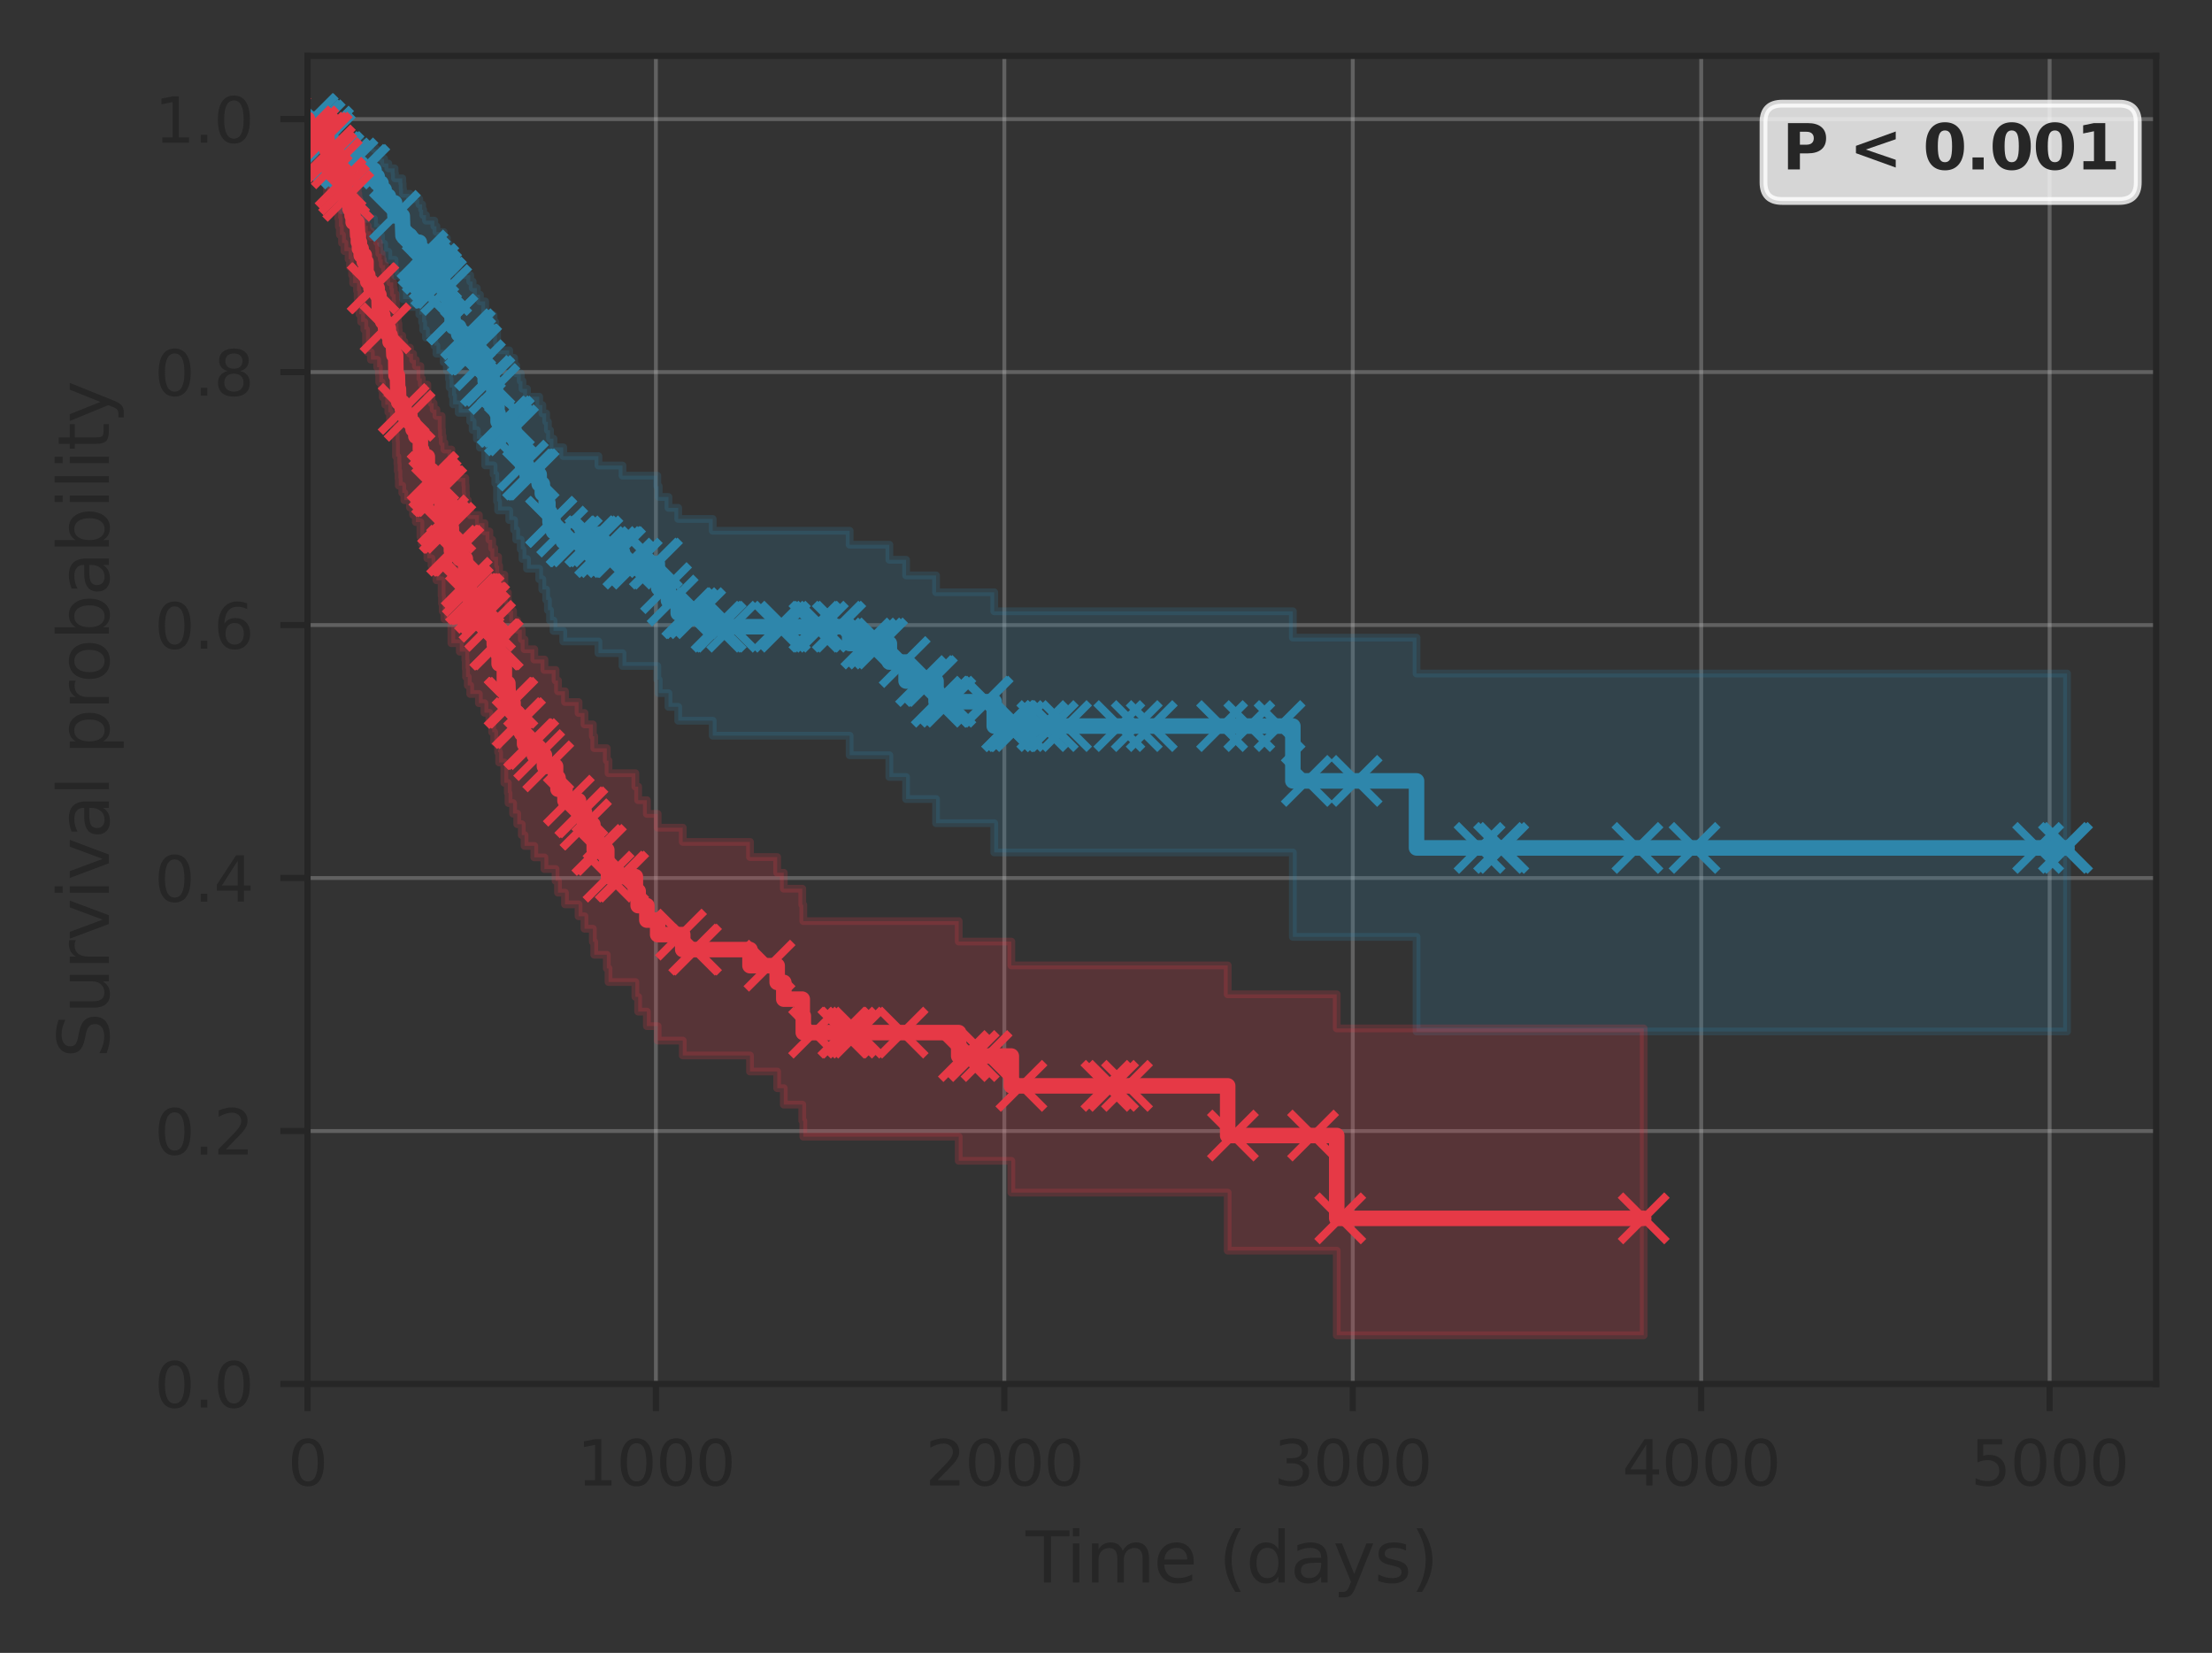 <?xml version="1.0" encoding="utf-8" standalone="no"?>
<!DOCTYPE svg PUBLIC "-//W3C//DTD SVG 1.1//EN"
  "http://www.w3.org/Graphics/SVG/1.1/DTD/svg11.dtd">
<svg xmlns:xlink="http://www.w3.org/1999/xlink" width="285.103pt" height="213.013pt" viewBox="0 0 285.103 213.013" xmlns="http://www.w3.org/2000/svg" version="1.1">
 <rect x="0" y="0" width="285.103" height="213.013" fill="#333333" stroke="none"/>
 <defs>
  <style type="text/css">*{stroke-linejoin: round; stroke-linecap: butt}</style>
 </defs>
 <g id="figure_1">
  <g id="patch_1">
   <path d="M 0 213.013 
L 285.103 213.013 
L 285.103 0 
L 0 0 
L 0 213.013 
z
" style="fill: none"/>
  </g>
  <g id="axes_1">
   <g id="patch_2">
    <path d="M 39.633 178.36 
L 277.903 178.36 
L 277.903 7.2 
L 39.633 7.2 
L 39.633 178.36 
z
" style="fill: none"/>
   </g>
   <g id="matplotlib.axis_1">
    <g id="xtick_1">
     <g id="line2d_1">
      <path d="M 39.633 178.36 
L 39.633 7.2 
" clip-path="url(#p289ed4e490)" style="fill: none; stroke: #cccccc; stroke-opacity: 0.3; stroke-width: 0.5; stroke-linecap: round"/>
     </g>
     <g id="line2d_2">
      <defs>
       <path id="m0c58871938" d="M 0 0 
L 0 3.5 
" style="stroke: #262626; stroke-width: 0.8"/>
      </defs>
      <g>
       <use xlink:href="#m0c58871938" x="39.633" y="178.36" style="fill: #262626; stroke: #262626; stroke-width: 0.8"/>
      </g>
     </g>
     <g id="text_1">
      <!-- 0 -->
      <g style="fill: #262626" transform="translate(37.088 191.439) scale(0.08 -0.08)">
       <defs>
        <path id="DejaVuSans-30" d="M 2034 4250 
Q 1547 4250 1301 3770 
Q 1056 3291 1056 2328 
Q 1056 1369 1301 889 
Q 1547 409 2034 409 
Q 2525 409 2770 889 
Q 3016 1369 3016 2328 
Q 3016 3291 2770 3770 
Q 2525 4250 2034 4250 
z
M 2034 4750 
Q 2819 4750 3233 4129 
Q 3647 3509 3647 2328 
Q 3647 1150 3233 529 
Q 2819 -91 2034 -91 
Q 1250 -91 836 529 
Q 422 1150 422 2328 
Q 422 3509 836 4129 
Q 1250 4750 2034 4750 
z
" transform="scale(0.016)"/>
       </defs>
       <use xlink:href="#DejaVuSans-30"/>
      </g>
     </g>
    </g>
    <g id="xtick_2">
     <g id="line2d_3">
      <path d="M 84.541 178.36 
L 84.541 7.2 
" clip-path="url(#p289ed4e490)" style="fill: none; stroke: #cccccc; stroke-opacity: 0.3; stroke-width: 0.5; stroke-linecap: round"/>
     </g>
     <g id="line2d_4">
      <g>
       <use xlink:href="#m0c58871938" x="84.541" y="178.36" style="fill: #262626; stroke: #262626; stroke-width: 0.8"/>
      </g>
     </g>
     <g id="text_2">
      <!-- 1000 -->
      <g style="fill: #262626" transform="translate(74.361 191.439) scale(0.08 -0.08)">
       <defs>
        <path id="DejaVuSans-31" d="M 794 531 
L 1825 531 
L 1825 4091 
L 703 3866 
L 703 4441 
L 1819 4666 
L 2450 4666 
L 2450 531 
L 3481 531 
L 3481 0 
L 794 0 
L 794 531 
z
" transform="scale(0.016)"/>
       </defs>
       <use xlink:href="#DejaVuSans-31"/>
       <use xlink:href="#DejaVuSans-30" transform="translate(63.623 0)"/>
       <use xlink:href="#DejaVuSans-30" transform="translate(127.246 0)"/>
       <use xlink:href="#DejaVuSans-30" transform="translate(190.869 0)"/>
      </g>
     </g>
    </g>
    <g id="xtick_3">
     <g id="line2d_5">
      <path d="M 129.449 178.36 
L 129.449 7.2 
" clip-path="url(#p289ed4e490)" style="fill: none; stroke: #cccccc; stroke-opacity: 0.3; stroke-width: 0.5; stroke-linecap: round"/>
     </g>
     <g id="line2d_6">
      <g>
       <use xlink:href="#m0c58871938" x="129.449" y="178.36" style="fill: #262626; stroke: #262626; stroke-width: 0.8"/>
      </g>
     </g>
     <g id="text_3">
      <!-- 2000 -->
      <g style="fill: #262626" transform="translate(119.269 191.439) scale(0.08 -0.08)">
       <defs>
        <path id="DejaVuSans-32" d="M 1228 531 
L 3431 531 
L 3431 0 
L 469 0 
L 469 531 
Q 828 903 1448 1529 
Q 2069 2156 2228 2338 
Q 2531 2678 2651 2914 
Q 2772 3150 2772 3378 
Q 2772 3750 2511 3984 
Q 2250 4219 1831 4219 
Q 1534 4219 1204 4116 
Q 875 4013 500 3803 
L 500 4441 
Q 881 4594 1212 4672 
Q 1544 4750 1819 4750 
Q 2544 4750 2975 4387 
Q 3406 4025 3406 3419 
Q 3406 3131 3298 2873 
Q 3191 2616 2906 2266 
Q 2828 2175 2409 1742 
Q 1991 1309 1228 531 
z
" transform="scale(0.016)"/>
       </defs>
       <use xlink:href="#DejaVuSans-32"/>
       <use xlink:href="#DejaVuSans-30" transform="translate(63.623 0)"/>
       <use xlink:href="#DejaVuSans-30" transform="translate(127.246 0)"/>
       <use xlink:href="#DejaVuSans-30" transform="translate(190.869 0)"/>
      </g>
     </g>
    </g>
    <g id="xtick_4">
     <g id="line2d_7">
      <path d="M 174.358 178.36 
L 174.358 7.2 
" clip-path="url(#p289ed4e490)" style="fill: none; stroke: #cccccc; stroke-opacity: 0.3; stroke-width: 0.5; stroke-linecap: round"/>
     </g>
     <g id="line2d_8">
      <g>
       <use xlink:href="#m0c58871938" x="174.358" y="178.36" style="fill: #262626; stroke: #262626; stroke-width: 0.8"/>
      </g>
     </g>
     <g id="text_4">
      <!-- 3000 -->
      <g style="fill: #262626" transform="translate(164.178 191.439) scale(0.08 -0.08)">
       <defs>
        <path id="DejaVuSans-33" d="M 2597 2516 
Q 3050 2419 3304 2112 
Q 3559 1806 3559 1356 
Q 3559 666 3084 287 
Q 2609 -91 1734 -91 
Q 1441 -91 1130 -33 
Q 819 25 488 141 
L 488 750 
Q 750 597 1062 519 
Q 1375 441 1716 441 
Q 2309 441 2620 675 
Q 2931 909 2931 1356 
Q 2931 1769 2642 2001 
Q 2353 2234 1838 2234 
L 1294 2234 
L 1294 2753 
L 1863 2753 
Q 2328 2753 2575 2939 
Q 2822 3125 2822 3475 
Q 2822 3834 2567 4026 
Q 2313 4219 1838 4219 
Q 1578 4219 1281 4162 
Q 984 4106 628 3988 
L 628 4550 
Q 988 4650 1302 4700 
Q 1616 4750 1894 4750 
Q 2613 4750 3031 4423 
Q 3450 4097 3450 3541 
Q 3450 3153 3228 2886 
Q 3006 2619 2597 2516 
z
" transform="scale(0.016)"/>
       </defs>
       <use xlink:href="#DejaVuSans-33"/>
       <use xlink:href="#DejaVuSans-30" transform="translate(63.623 0)"/>
       <use xlink:href="#DejaVuSans-30" transform="translate(127.246 0)"/>
       <use xlink:href="#DejaVuSans-30" transform="translate(190.869 0)"/>
      </g>
     </g>
    </g>
    <g id="xtick_5">
     <g id="line2d_9">
      <path d="M 219.266 178.36 
L 219.266 7.2 
" clip-path="url(#p289ed4e490)" style="fill: none; stroke: #cccccc; stroke-opacity: 0.3; stroke-width: 0.5; stroke-linecap: round"/>
     </g>
     <g id="line2d_10">
      <g>
       <use xlink:href="#m0c58871938" x="219.266" y="178.36" style="fill: #262626; stroke: #262626; stroke-width: 0.8"/>
      </g>
     </g>
     <g id="text_5">
      <!-- 4000 -->
      <g style="fill: #262626" transform="translate(209.086 191.439) scale(0.08 -0.08)">
       <defs>
        <path id="DejaVuSans-34" d="M 2419 4116 
L 825 1625 
L 2419 1625 
L 2419 4116 
z
M 2253 4666 
L 3047 4666 
L 3047 1625 
L 3713 1625 
L 3713 1100 
L 3047 1100 
L 3047 0 
L 2419 0 
L 2419 1100 
L 313 1100 
L 313 1709 
L 2253 4666 
z
" transform="scale(0.016)"/>
       </defs>
       <use xlink:href="#DejaVuSans-34"/>
       <use xlink:href="#DejaVuSans-30" transform="translate(63.623 0)"/>
       <use xlink:href="#DejaVuSans-30" transform="translate(127.246 0)"/>
       <use xlink:href="#DejaVuSans-30" transform="translate(190.869 0)"/>
      </g>
     </g>
    </g>
    <g id="xtick_6">
     <g id="line2d_11">
      <path d="M 264.174 178.36 
L 264.174 7.2 
" clip-path="url(#p289ed4e490)" style="fill: none; stroke: #cccccc; stroke-opacity: 0.3; stroke-width: 0.5; stroke-linecap: round"/>
     </g>
     <g id="line2d_12">
      <g>
       <use xlink:href="#m0c58871938" x="264.174" y="178.36" style="fill: #262626; stroke: #262626; stroke-width: 0.8"/>
      </g>
     </g>
     <g id="text_6">
      <!-- 5000 -->
      <g style="fill: #262626" transform="translate(253.994 191.439) scale(0.08 -0.08)">
       <defs>
        <path id="DejaVuSans-35" d="M 691 4666 
L 3169 4666 
L 3169 4134 
L 1269 4134 
L 1269 2991 
Q 1406 3038 1543 3061 
Q 1681 3084 1819 3084 
Q 2600 3084 3056 2656 
Q 3513 2228 3513 1497 
Q 3513 744 3044 326 
Q 2575 -91 1722 -91 
Q 1428 -91 1123 -41 
Q 819 9 494 109 
L 494 744 
Q 775 591 1075 516 
Q 1375 441 1709 441 
Q 2250 441 2565 725 
Q 2881 1009 2881 1497 
Q 2881 1984 2565 2268 
Q 2250 2553 1709 2553 
Q 1456 2553 1204 2497 
Q 953 2441 691 2322 
L 691 4666 
z
" transform="scale(0.016)"/>
       </defs>
       <use xlink:href="#DejaVuSans-35"/>
       <use xlink:href="#DejaVuSans-30" transform="translate(63.623 0)"/>
       <use xlink:href="#DejaVuSans-30" transform="translate(127.246 0)"/>
       <use xlink:href="#DejaVuSans-30" transform="translate(190.869 0)"/>
      </g>
     </g>
    </g>
    <g id="text_7">
     <!-- Time (days) -->
     <g style="fill: #262626" transform="translate(132.194 203.941) scale(0.09 -0.09)">
      <defs>
       <path id="DejaVuSans-54" d="M -19 4666 
L 3928 4666 
L 3928 4134 
L 2272 4134 
L 2272 0 
L 1638 0 
L 1638 4134 
L -19 4134 
L -19 4666 
z
" transform="scale(0.016)"/>
       <path id="DejaVuSans-69" d="M 603 3500 
L 1178 3500 
L 1178 0 
L 603 0 
L 603 3500 
z
M 603 4863 
L 1178 4863 
L 1178 4134 
L 603 4134 
L 603 4863 
z
" transform="scale(0.016)"/>
       <path id="DejaVuSans-6d" d="M 3328 2828 
Q 3544 3216 3844 3400 
Q 4144 3584 4550 3584 
Q 5097 3584 5394 3201 
Q 5691 2819 5691 2113 
L 5691 0 
L 5113 0 
L 5113 2094 
Q 5113 2597 4934 2840 
Q 4756 3084 4391 3084 
Q 3944 3084 3684 2787 
Q 3425 2491 3425 1978 
L 3425 0 
L 2847 0 
L 2847 2094 
Q 2847 2600 2669 2842 
Q 2491 3084 2119 3084 
Q 1678 3084 1418 2786 
Q 1159 2488 1159 1978 
L 1159 0 
L 581 0 
L 581 3500 
L 1159 3500 
L 1159 2956 
Q 1356 3278 1631 3431 
Q 1906 3584 2284 3584 
Q 2666 3584 2933 3390 
Q 3200 3197 3328 2828 
z
" transform="scale(0.016)"/>
       <path id="DejaVuSans-65" d="M 3597 1894 
L 3597 1613 
L 953 1613 
Q 991 1019 1311 708 
Q 1631 397 2203 397 
Q 2534 397 2845 478 
Q 3156 559 3463 722 
L 3463 178 
Q 3153 47 2828 -22 
Q 2503 -91 2169 -91 
Q 1331 -91 842 396 
Q 353 884 353 1716 
Q 353 2575 817 3079 
Q 1281 3584 2069 3584 
Q 2775 3584 3186 3129 
Q 3597 2675 3597 1894 
z
M 3022 2063 
Q 3016 2534 2758 2815 
Q 2500 3097 2075 3097 
Q 1594 3097 1305 2825 
Q 1016 2553 972 2059 
L 3022 2063 
z
" transform="scale(0.016)"/>
       <path id="DejaVuSans-20" transform="scale(0.016)"/>
       <path id="DejaVuSans-28" d="M 1984 4856 
Q 1566 4138 1362 3434 
Q 1159 2731 1159 2009 
Q 1159 1288 1364 580 
Q 1569 -128 1984 -844 
L 1484 -844 
Q 1016 -109 783 600 
Q 550 1309 550 2009 
Q 550 2706 781 3412 
Q 1013 4119 1484 4856 
L 1984 4856 
z
" transform="scale(0.016)"/>
       <path id="DejaVuSans-64" d="M 2906 2969 
L 2906 4863 
L 3481 4863 
L 3481 0 
L 2906 0 
L 2906 525 
Q 2725 213 2448 61 
Q 2172 -91 1784 -91 
Q 1150 -91 751 415 
Q 353 922 353 1747 
Q 353 2572 751 3078 
Q 1150 3584 1784 3584 
Q 2172 3584 2448 3432 
Q 2725 3281 2906 2969 
z
M 947 1747 
Q 947 1113 1208 752 
Q 1469 391 1925 391 
Q 2381 391 2643 752 
Q 2906 1113 2906 1747 
Q 2906 2381 2643 2742 
Q 2381 3103 1925 3103 
Q 1469 3103 1208 2742 
Q 947 2381 947 1747 
z
" transform="scale(0.016)"/>
       <path id="DejaVuSans-61" d="M 2194 1759 
Q 1497 1759 1228 1600 
Q 959 1441 959 1056 
Q 959 750 1161 570 
Q 1363 391 1709 391 
Q 2188 391 2477 730 
Q 2766 1069 2766 1631 
L 2766 1759 
L 2194 1759 
z
M 3341 1997 
L 3341 0 
L 2766 0 
L 2766 531 
Q 2569 213 2275 61 
Q 1981 -91 1556 -91 
Q 1019 -91 701 211 
Q 384 513 384 1019 
Q 384 1609 779 1909 
Q 1175 2209 1959 2209 
L 2766 2209 
L 2766 2266 
Q 2766 2663 2505 2880 
Q 2244 3097 1772 3097 
Q 1472 3097 1187 3025 
Q 903 2953 641 2809 
L 641 3341 
Q 956 3463 1253 3523 
Q 1550 3584 1831 3584 
Q 2591 3584 2966 3190 
Q 3341 2797 3341 1997 
z
" transform="scale(0.016)"/>
       <path id="DejaVuSans-79" d="M 2059 -325 
Q 1816 -950 1584 -1140 
Q 1353 -1331 966 -1331 
L 506 -1331 
L 506 -850 
L 844 -850 
Q 1081 -850 1212 -737 
Q 1344 -625 1503 -206 
L 1606 56 
L 191 3500 
L 800 3500 
L 1894 763 
L 2988 3500 
L 3597 3500 
L 2059 -325 
z
" transform="scale(0.016)"/>
       <path id="DejaVuSans-73" d="M 2834 3397 
L 2834 2853 
Q 2591 2978 2328 3040 
Q 2066 3103 1784 3103 
Q 1356 3103 1142 2972 
Q 928 2841 928 2578 
Q 928 2378 1081 2264 
Q 1234 2150 1697 2047 
L 1894 2003 
Q 2506 1872 2764 1633 
Q 3022 1394 3022 966 
Q 3022 478 2636 193 
Q 2250 -91 1575 -91 
Q 1294 -91 989 -36 
Q 684 19 347 128 
L 347 722 
Q 666 556 975 473 
Q 1284 391 1588 391 
Q 1994 391 2212 530 
Q 2431 669 2431 922 
Q 2431 1156 2273 1281 
Q 2116 1406 1581 1522 
L 1381 1569 
Q 847 1681 609 1914 
Q 372 2147 372 2553 
Q 372 3047 722 3315 
Q 1072 3584 1716 3584 
Q 2034 3584 2315 3537 
Q 2597 3491 2834 3397 
z
" transform="scale(0.016)"/>
       <path id="DejaVuSans-29" d="M 513 4856 
L 1013 4856 
Q 1481 4119 1714 3412 
Q 1947 2706 1947 2009 
Q 1947 1309 1714 600 
Q 1481 -109 1013 -844 
L 513 -844 
Q 928 -128 1133 580 
Q 1338 1288 1338 2009 
Q 1338 2731 1133 3434 
Q 928 4138 513 4856 
z
" transform="scale(0.016)"/>
      </defs>
      <use xlink:href="#DejaVuSans-54"/>
      <use xlink:href="#DejaVuSans-69" transform="translate(57.959 0)"/>
      <use xlink:href="#DejaVuSans-6d" transform="translate(85.742 0)"/>
      <use xlink:href="#DejaVuSans-65" transform="translate(183.154 0)"/>
      <use xlink:href="#DejaVuSans-20" transform="translate(244.678 0)"/>
      <use xlink:href="#DejaVuSans-28" transform="translate(276.465 0)"/>
      <use xlink:href="#DejaVuSans-64" transform="translate(315.479 0)"/>
      <use xlink:href="#DejaVuSans-61" transform="translate(378.955 0)"/>
      <use xlink:href="#DejaVuSans-79" transform="translate(440.234 0)"/>
      <use xlink:href="#DejaVuSans-73" transform="translate(499.414 0)"/>
      <use xlink:href="#DejaVuSans-29" transform="translate(551.514 0)"/>
     </g>
    </g>
   </g>
   <g id="matplotlib.axis_2">
    <g id="ytick_1">
     <g id="line2d_13">
      <path d="M 39.633 178.36 
L 277.903 178.36 
" clip-path="url(#p289ed4e490)" style="fill: none; stroke: #cccccc; stroke-opacity: 0.3; stroke-width: 0.5; stroke-linecap: round"/>
     </g>
     <g id="line2d_14">
      <defs>
       <path id="mddd12678a1" d="M 0 0 
L -3.5 0 
" style="stroke: #262626; stroke-width: 0.8"/>
      </defs>
      <g>
       <use xlink:href="#mddd12678a1" x="39.633" y="178.36" style="fill: #262626; stroke: #262626; stroke-width: 0.8"/>
      </g>
     </g>
     <g id="text_8">
      <!-- 0.0 -->
      <g style="fill: #262626" transform="translate(19.91 181.399) scale(0.08 -0.08)">
       <defs>
        <path id="DejaVuSans-2e" d="M 684 794 
L 1344 794 
L 1344 0 
L 684 0 
L 684 794 
z
" transform="scale(0.016)"/>
       </defs>
       <use xlink:href="#DejaVuSans-30"/>
       <use xlink:href="#DejaVuSans-2e" transform="translate(63.623 0)"/>
       <use xlink:href="#DejaVuSans-30" transform="translate(95.41 0)"/>
      </g>
     </g>
    </g>
    <g id="ytick_2">
     <g id="line2d_15">
      <path d="M 39.633 145.758 
L 277.903 145.758 
" clip-path="url(#p289ed4e490)" style="fill: none; stroke: #cccccc; stroke-opacity: 0.3; stroke-width: 0.5; stroke-linecap: round"/>
     </g>
     <g id="line2d_16">
      <g>
       <use xlink:href="#mddd12678a1" x="39.633" y="145.758" style="fill: #262626; stroke: #262626; stroke-width: 0.8"/>
      </g>
     </g>
     <g id="text_9">
      <!-- 0.2 -->
      <g style="fill: #262626" transform="translate(19.91 148.797) scale(0.08 -0.08)">
       <use xlink:href="#DejaVuSans-30"/>
       <use xlink:href="#DejaVuSans-2e" transform="translate(63.623 0)"/>
       <use xlink:href="#DejaVuSans-32" transform="translate(95.41 0)"/>
      </g>
     </g>
    </g>
    <g id="ytick_3">
     <g id="line2d_17">
      <path d="M 39.633 113.156 
L 277.903 113.156 
" clip-path="url(#p289ed4e490)" style="fill: none; stroke: #cccccc; stroke-opacity: 0.3; stroke-width: 0.5; stroke-linecap: round"/>
     </g>
     <g id="line2d_18">
      <g>
       <use xlink:href="#mddd12678a1" x="39.633" y="113.156" style="fill: #262626; stroke: #262626; stroke-width: 0.8"/>
      </g>
     </g>
     <g id="text_10">
      <!-- 0.4 -->
      <g style="fill: #262626" transform="translate(19.91 116.196) scale(0.08 -0.08)">
       <use xlink:href="#DejaVuSans-30"/>
       <use xlink:href="#DejaVuSans-2e" transform="translate(63.623 0)"/>
       <use xlink:href="#DejaVuSans-34" transform="translate(95.41 0)"/>
      </g>
     </g>
    </g>
    <g id="ytick_4">
     <g id="line2d_19">
      <path d="M 39.633 80.554 
L 277.903 80.554 
" clip-path="url(#p289ed4e490)" style="fill: none; stroke: #cccccc; stroke-opacity: 0.3; stroke-width: 0.5; stroke-linecap: round"/>
     </g>
     <g id="line2d_20">
      <g>
       <use xlink:href="#mddd12678a1" x="39.633" y="80.554" style="fill: #262626; stroke: #262626; stroke-width: 0.8"/>
      </g>
     </g>
     <g id="text_11">
      <!-- 0.6 -->
      <g style="fill: #262626" transform="translate(19.91 83.594) scale(0.08 -0.08)">
       <defs>
        <path id="DejaVuSans-36" d="M 2113 2584 
Q 1688 2584 1439 2293 
Q 1191 2003 1191 1497 
Q 1191 994 1439 701 
Q 1688 409 2113 409 
Q 2538 409 2786 701 
Q 3034 994 3034 1497 
Q 3034 2003 2786 2293 
Q 2538 2584 2113 2584 
z
M 3366 4563 
L 3366 3988 
Q 3128 4100 2886 4159 
Q 2644 4219 2406 4219 
Q 1781 4219 1451 3797 
Q 1122 3375 1075 2522 
Q 1259 2794 1537 2939 
Q 1816 3084 2150 3084 
Q 2853 3084 3261 2657 
Q 3669 2231 3669 1497 
Q 3669 778 3244 343 
Q 2819 -91 2113 -91 
Q 1303 -91 875 529 
Q 447 1150 447 2328 
Q 447 3434 972 4092 
Q 1497 4750 2381 4750 
Q 2619 4750 2861 4703 
Q 3103 4656 3366 4563 
z
" transform="scale(0.016)"/>
       </defs>
       <use xlink:href="#DejaVuSans-30"/>
       <use xlink:href="#DejaVuSans-2e" transform="translate(63.623 0)"/>
       <use xlink:href="#DejaVuSans-36" transform="translate(95.41 0)"/>
      </g>
     </g>
    </g>
    <g id="ytick_5">
     <g id="line2d_21">
      <path d="M 39.633 47.952 
L 277.903 47.952 
" clip-path="url(#p289ed4e490)" style="fill: none; stroke: #cccccc; stroke-opacity: 0.3; stroke-width: 0.5; stroke-linecap: round"/>
     </g>
     <g id="line2d_22">
      <g>
       <use xlink:href="#mddd12678a1" x="39.633" y="47.952" style="fill: #262626; stroke: #262626; stroke-width: 0.8"/>
      </g>
     </g>
     <g id="text_12">
      <!-- 0.8 -->
      <g style="fill: #262626" transform="translate(19.91 50.992) scale(0.08 -0.08)">
       <defs>
        <path id="DejaVuSans-38" d="M 2034 2216 
Q 1584 2216 1326 1975 
Q 1069 1734 1069 1313 
Q 1069 891 1326 650 
Q 1584 409 2034 409 
Q 2484 409 2743 651 
Q 3003 894 3003 1313 
Q 3003 1734 2745 1975 
Q 2488 2216 2034 2216 
z
M 1403 2484 
Q 997 2584 770 2862 
Q 544 3141 544 3541 
Q 544 4100 942 4425 
Q 1341 4750 2034 4750 
Q 2731 4750 3128 4425 
Q 3525 4100 3525 3541 
Q 3525 3141 3298 2862 
Q 3072 2584 2669 2484 
Q 3125 2378 3379 2068 
Q 3634 1759 3634 1313 
Q 3634 634 3220 271 
Q 2806 -91 2034 -91 
Q 1263 -91 848 271 
Q 434 634 434 1313 
Q 434 1759 690 2068 
Q 947 2378 1403 2484 
z
M 1172 3481 
Q 1172 3119 1398 2916 
Q 1625 2713 2034 2713 
Q 2441 2713 2670 2916 
Q 2900 3119 2900 3481 
Q 2900 3844 2670 4047 
Q 2441 4250 2034 4250 
Q 1625 4250 1398 4047 
Q 1172 3844 1172 3481 
z
" transform="scale(0.016)"/>
       </defs>
       <use xlink:href="#DejaVuSans-30"/>
       <use xlink:href="#DejaVuSans-2e" transform="translate(63.623 0)"/>
       <use xlink:href="#DejaVuSans-38" transform="translate(95.41 0)"/>
      </g>
     </g>
    </g>
    <g id="ytick_6">
     <g id="line2d_23">
      <path d="M 39.633 15.35 
L 277.903 15.35 
" clip-path="url(#p289ed4e490)" style="fill: none; stroke: #cccccc; stroke-opacity: 0.3; stroke-width: 0.5; stroke-linecap: round"/>
     </g>
     <g id="line2d_24">
      <g>
       <use xlink:href="#mddd12678a1" x="39.633" y="15.35" style="fill: #262626; stroke: #262626; stroke-width: 0.8"/>
      </g>
     </g>
     <g id="text_13">
      <!-- 1.0 -->
      <g style="fill: #262626" transform="translate(19.91 18.39) scale(0.08 -0.08)">
       <use xlink:href="#DejaVuSans-31"/>
       <use xlink:href="#DejaVuSans-2e" transform="translate(63.623 0)"/>
       <use xlink:href="#DejaVuSans-30" transform="translate(95.41 0)"/>
      </g>
     </g>
    </g>
    <g id="text_14">
     <!-- Survival probability -->
     <g style="fill: #262626" transform="translate(14.039 136.362) rotate(-90) scale(0.09 -0.09)">
      <defs>
       <path id="DejaVuSans-53" d="M 3425 4513 
L 3425 3897 
Q 3066 4069 2747 4153 
Q 2428 4238 2131 4238 
Q 1616 4238 1336 4038 
Q 1056 3838 1056 3469 
Q 1056 3159 1242 3001 
Q 1428 2844 1947 2747 
L 2328 2669 
Q 3034 2534 3370 2195 
Q 3706 1856 3706 1288 
Q 3706 609 3251 259 
Q 2797 -91 1919 -91 
Q 1588 -91 1214 -16 
Q 841 59 441 206 
L 441 856 
Q 825 641 1194 531 
Q 1563 422 1919 422 
Q 2459 422 2753 634 
Q 3047 847 3047 1241 
Q 3047 1584 2836 1778 
Q 2625 1972 2144 2069 
L 1759 2144 
Q 1053 2284 737 2584 
Q 422 2884 422 3419 
Q 422 4038 858 4394 
Q 1294 4750 2059 4750 
Q 2388 4750 2728 4690 
Q 3069 4631 3425 4513 
z
" transform="scale(0.016)"/>
       <path id="DejaVuSans-75" d="M 544 1381 
L 544 3500 
L 1119 3500 
L 1119 1403 
Q 1119 906 1312 657 
Q 1506 409 1894 409 
Q 2359 409 2629 706 
Q 2900 1003 2900 1516 
L 2900 3500 
L 3475 3500 
L 3475 0 
L 2900 0 
L 2900 538 
Q 2691 219 2414 64 
Q 2138 -91 1772 -91 
Q 1169 -91 856 284 
Q 544 659 544 1381 
z
M 1991 3584 
L 1991 3584 
z
" transform="scale(0.016)"/>
       <path id="DejaVuSans-72" d="M 2631 2963 
Q 2534 3019 2420 3045 
Q 2306 3072 2169 3072 
Q 1681 3072 1420 2755 
Q 1159 2438 1159 1844 
L 1159 0 
L 581 0 
L 581 3500 
L 1159 3500 
L 1159 2956 
Q 1341 3275 1631 3429 
Q 1922 3584 2338 3584 
Q 2397 3584 2469 3576 
Q 2541 3569 2628 3553 
L 2631 2963 
z
" transform="scale(0.016)"/>
       <path id="DejaVuSans-76" d="M 191 3500 
L 800 3500 
L 1894 563 
L 2988 3500 
L 3597 3500 
L 2284 0 
L 1503 0 
L 191 3500 
z
" transform="scale(0.016)"/>
       <path id="DejaVuSans-6c" d="M 603 4863 
L 1178 4863 
L 1178 0 
L 603 0 
L 603 4863 
z
" transform="scale(0.016)"/>
       <path id="DejaVuSans-70" d="M 1159 525 
L 1159 -1331 
L 581 -1331 
L 581 3500 
L 1159 3500 
L 1159 2969 
Q 1341 3281 1617 3432 
Q 1894 3584 2278 3584 
Q 2916 3584 3314 3078 
Q 3713 2572 3713 1747 
Q 3713 922 3314 415 
Q 2916 -91 2278 -91 
Q 1894 -91 1617 61 
Q 1341 213 1159 525 
z
M 3116 1747 
Q 3116 2381 2855 2742 
Q 2594 3103 2138 3103 
Q 1681 3103 1420 2742 
Q 1159 2381 1159 1747 
Q 1159 1113 1420 752 
Q 1681 391 2138 391 
Q 2594 391 2855 752 
Q 3116 1113 3116 1747 
z
" transform="scale(0.016)"/>
       <path id="DejaVuSans-6f" d="M 1959 3097 
Q 1497 3097 1228 2736 
Q 959 2375 959 1747 
Q 959 1119 1226 758 
Q 1494 397 1959 397 
Q 2419 397 2687 759 
Q 2956 1122 2956 1747 
Q 2956 2369 2687 2733 
Q 2419 3097 1959 3097 
z
M 1959 3584 
Q 2709 3584 3137 3096 
Q 3566 2609 3566 1747 
Q 3566 888 3137 398 
Q 2709 -91 1959 -91 
Q 1206 -91 779 398 
Q 353 888 353 1747 
Q 353 2609 779 3096 
Q 1206 3584 1959 3584 
z
" transform="scale(0.016)"/>
       <path id="DejaVuSans-62" d="M 3116 1747 
Q 3116 2381 2855 2742 
Q 2594 3103 2138 3103 
Q 1681 3103 1420 2742 
Q 1159 2381 1159 1747 
Q 1159 1113 1420 752 
Q 1681 391 2138 391 
Q 2594 391 2855 752 
Q 3116 1113 3116 1747 
z
M 1159 2969 
Q 1341 3281 1617 3432 
Q 1894 3584 2278 3584 
Q 2916 3584 3314 3078 
Q 3713 2572 3713 1747 
Q 3713 922 3314 415 
Q 2916 -91 2278 -91 
Q 1894 -91 1617 61 
Q 1341 213 1159 525 
L 1159 0 
L 581 0 
L 581 4863 
L 1159 4863 
L 1159 2969 
z
" transform="scale(0.016)"/>
       <path id="DejaVuSans-74" d="M 1172 4494 
L 1172 3500 
L 2356 3500 
L 2356 3053 
L 1172 3053 
L 1172 1153 
Q 1172 725 1289 603 
Q 1406 481 1766 481 
L 2356 481 
L 2356 0 
L 1766 0 
Q 1100 0 847 248 
Q 594 497 594 1153 
L 594 3053 
L 172 3053 
L 172 3500 
L 594 3500 
L 594 4494 
L 1172 4494 
z
" transform="scale(0.016)"/>
      </defs>
      <use xlink:href="#DejaVuSans-53"/>
      <use xlink:href="#DejaVuSans-75" transform="translate(63.477 0)"/>
      <use xlink:href="#DejaVuSans-72" transform="translate(126.855 0)"/>
      <use xlink:href="#DejaVuSans-76" transform="translate(167.969 0)"/>
      <use xlink:href="#DejaVuSans-69" transform="translate(227.148 0)"/>
      <use xlink:href="#DejaVuSans-76" transform="translate(254.932 0)"/>
      <use xlink:href="#DejaVuSans-61" transform="translate(314.111 0)"/>
      <use xlink:href="#DejaVuSans-6c" transform="translate(375.391 0)"/>
      <use xlink:href="#DejaVuSans-20" transform="translate(403.174 0)"/>
      <use xlink:href="#DejaVuSans-70" transform="translate(434.961 0)"/>
      <use xlink:href="#DejaVuSans-72" transform="translate(498.438 0)"/>
      <use xlink:href="#DejaVuSans-6f" transform="translate(537.301 0)"/>
      <use xlink:href="#DejaVuSans-62" transform="translate(598.482 0)"/>
      <use xlink:href="#DejaVuSans-61" transform="translate(661.959 0)"/>
      <use xlink:href="#DejaVuSans-62" transform="translate(723.238 0)"/>
      <use xlink:href="#DejaVuSans-69" transform="translate(786.715 0)"/>
      <use xlink:href="#DejaVuSans-6c" transform="translate(814.498 0)"/>
      <use xlink:href="#DejaVuSans-69" transform="translate(842.281 0)"/>
      <use xlink:href="#DejaVuSans-74" transform="translate(870.064 0)"/>
      <use xlink:href="#DejaVuSans-79" transform="translate(909.273 0)"/>
     </g>
    </g>
   </g>
   <g id="FillBetweenPolyCollection_1">
    <defs>
     <path id="m3b814628b3" d="M 39.633 -197.662 
L 39.633 -197.662 
L 40.217 -197.662 
L 40.217 -197.662 
L 40.306 -197.662 
L 40.306 -197.662 
L 40.486 -197.662 
L 40.486 -192.047 
L 40.89 -192.047 
L 40.89 -192.047 
L 41.205 -192.047 
L 41.205 -192.047 
L 42.193 -192.047 
L 42.193 -191.304 
L 42.282 -191.304 
L 42.282 -191.304 
L 42.417 -191.304 
L 42.417 -190.247 
L 42.507 -190.247 
L 42.507 -190.247 
L 42.687 -190.247 
L 42.687 -189.149 
L 42.731 -189.149 
L 42.731 -188.059 
L 43.046 -188.059 
L 43.046 -186.983 
L 43.315 -186.983 
L 43.315 -186.983 
L 43.63 -186.983 
L 43.63 -186.983 
L 44.034 -186.983 
L 44.034 -185.904 
L 44.573 -185.904 
L 44.573 -185.904 
L 45.426 -185.904 
L 45.426 -185.904 
L 46.549 -185.904 
L 46.549 -184.823 
L 46.728 -184.823 
L 46.728 -184.823 
L 46.953 -184.823 
L 46.953 -184.823 
L 48.21 -184.823 
L 48.21 -183.74 
L 48.614 -183.74 
L 48.614 -182.671 
L 49.108 -182.671 
L 49.108 -181.616 
L 49.513 -181.616 
L 49.513 -180.571 
L 50.052 -180.571 
L 50.052 -179.536 
L 50.86 -179.536 
L 50.86 -178.511 
L 50.905 -178.511 
L 50.905 -177.493 
L 51.848 -177.493 
L 51.848 -176.476 
L 51.893 -176.476 
L 51.893 -175.465 
L 51.938 -175.465 
L 51.938 -174.461 
L 52.836 -174.461 
L 52.836 -173.463 
L 54.048 -173.463 
L 54.048 -172.471 
L 54.408 -172.471 
L 54.408 -171.484 
L 54.453 -171.484 
L 54.453 -171.484 
L 54.542 -171.484 
L 54.542 -170.495 
L 54.587 -170.495 
L 54.587 -170.495 
L 54.767 -170.495 
L 54.767 -170.495 
L 54.902 -170.495 
L 54.902 -169.495 
L 55.126 -169.495 
L 55.126 -169.495 
L 55.845 -169.495 
L 55.845 -169.495 
L 55.979 -169.495 
L 55.979 -168.477 
L 56.024 -168.477 
L 56.024 -168.477 
L 56.069 -168.477 
L 56.069 -168.477 
L 56.159 -168.477 
L 56.159 -168.477 
L 56.204 -168.477 
L 56.204 -168.477 
L 56.249 -168.477 
L 56.249 -167.432 
L 56.339 -167.432 
L 56.339 -167.432 
L 56.384 -167.432 
L 56.384 -167.432 
L 56.563 -167.432 
L 56.563 -167.432 
L 56.788 -167.432 
L 56.788 -167.432 
L 56.833 -167.432 
L 56.833 -167.432 
L 57.192 -167.432 
L 57.192 -166.34 
L 57.506 -166.34 
L 57.506 -166.34 
L 57.596 -166.34 
L 57.596 -165.246 
L 57.866 -165.246 
L 57.866 -164.157 
L 57.955 -164.157 
L 57.955 -163.074 
L 58.27 -163.074 
L 58.27 -161.997 
L 58.315 -161.997 
L 58.315 -161.997 
L 58.404 -161.997 
L 58.404 -160.906 
L 59.123 -160.906 
L 59.123 -159.82 
L 60.066 -159.82 
L 60.066 -159.82 
L 60.56 -159.82 
L 60.56 -159.82 
L 60.605 -159.82 
L 60.605 -158.71 
L 60.919 -158.71 
L 60.919 -157.595 
L 61.234 -157.595 
L 61.234 -157.595 
L 61.368 -157.595 
L 61.368 -157.595 
L 61.458 -157.595 
L 61.458 -156.455 
L 61.862 -156.455 
L 61.862 -155.319 
L 62.536 -155.319 
L 62.536 -153.042 
L 62.626 -153.042 
L 62.626 -153.042 
L 63.075 -153.042 
L 63.075 -153.042 
L 63.614 -153.042 
L 63.614 -151.889 
L 63.704 -151.889 
L 63.704 -151.889 
L 63.838 -151.889 
L 63.838 -150.718 
L 64.063 -150.718 
L 64.063 -148.391 
L 64.198 -148.391 
L 64.198 -147.234 
L 64.781 -147.234 
L 64.781 -147.234 
L 64.871 -147.234 
L 64.871 -147.234 
L 65.32 -147.234 
L 65.32 -147.234 
L 65.365 -147.234 
L 65.365 -147.234 
L 65.59 -147.234 
L 65.59 -147.234 
L 65.635 -147.234 
L 65.635 -145.993 
L 65.725 -145.993 
L 65.725 -145.993 
L 66.129 -145.993 
L 66.129 -145.993 
L 66.263 -145.993 
L 66.263 -144.73 
L 66.533 -144.73 
L 66.533 -143.473 
L 67.117 -143.473 
L 67.117 -142.222 
L 67.341 -142.222 
L 67.341 -140.976 
L 67.386 -140.976 
L 67.386 -140.976 
L 67.925 -140.976 
L 67.925 -139.721 
L 68.06 -139.721 
L 68.06 -139.721 
L 68.284 -139.721 
L 68.284 -139.721 
L 68.419 -139.721 
L 68.419 -139.721 
L 68.464 -139.721 
L 68.464 -139.721 
L 68.644 -139.721 
L 68.644 -139.721 
L 68.778 -139.721 
L 68.778 -139.721 
L 69.497 -139.721 
L 69.497 -138.376 
L 69.901 -138.376 
L 69.901 -137.037 
L 70.395 -137.037 
L 70.395 -135.705 
L 70.62 -135.705 
L 70.62 -134.378 
L 70.889 -134.378 
L 70.889 -133.058 
L 71.024 -133.058 
L 71.024 -133.058 
L 71.069 -133.058 
L 71.069 -133.058 
L 71.338 -133.058 
L 71.338 -131.708 
L 72.461 -131.708 
L 72.461 -131.708 
L 72.596 -131.708 
L 72.596 -130.345 
L 73.673 -130.345 
L 73.673 -130.345 
L 73.808 -130.345 
L 73.808 -130.345 
L 74.347 -130.345 
L 74.347 -130.345 
L 76.098 -130.345 
L 76.098 -130.345 
L 76.143 -130.345 
L 76.143 -130.345 
L 76.458 -130.345 
L 76.458 -130.345 
L 76.997 -130.345 
L 76.997 -130.345 
L 77.131 -130.345 
L 77.131 -128.841 
L 77.356 -128.841 
L 77.356 -128.841 
L 77.85 -128.841 
L 77.85 -128.841 
L 78.838 -128.841 
L 78.838 -128.841 
L 79.466 -128.841 
L 79.466 -128.841 
L 79.736 -128.841 
L 79.736 -128.841 
L 79.916 -128.841 
L 79.916 -128.841 
L 80.23 -128.841 
L 80.23 -127.191 
L 80.993 -127.191 
L 80.993 -127.191 
L 82.071 -127.191 
L 82.071 -127.191 
L 84.406 -127.191 
L 84.406 -127.191 
L 84.676 -127.191 
L 84.676 -127.191 
L 84.721 -127.191 
L 84.721 -125.431 
L 84.9 -125.431 
L 84.9 -123.685 
L 85.843 -123.685 
L 85.843 -123.685 
L 86.158 -123.685 
L 86.158 -121.918 
L 86.697 -121.918 
L 86.697 -121.918 
L 87.415 -121.918 
L 87.415 -120.131 
L 88.583 -120.131 
L 88.583 -120.131 
L 88.762 -120.131 
L 88.762 -120.131 
L 89.391 -120.131 
L 89.391 -120.131 
L 90.244 -120.131 
L 90.244 -120.131 
L 91.861 -120.131 
L 91.861 -118.201 
L 92.355 -118.201 
L 92.355 -118.201 
L 92.67 -118.201 
L 92.67 -118.201 
L 92.894 -118.201 
L 92.894 -118.201 
L 94.376 -118.201 
L 94.376 -118.201 
L 100.259 -118.201 
L 100.259 -118.201 
L 101.157 -118.201 
L 101.157 -118.201 
L 104.974 -118.201 
L 104.974 -118.201 
L 105.199 -118.201 
L 105.199 -118.201 
L 106.052 -118.201 
L 106.052 -118.201 
L 107.983 -118.201 
L 107.983 -118.201 
L 108.298 -118.201 
L 108.298 -118.201 
L 109.51 -118.201 
L 109.51 -115.682 
L 111.666 -115.682 
L 111.666 -115.682 
L 112.429 -115.682 
L 112.429 -115.682 
L 113.238 -115.682 
L 113.238 -115.682 
L 113.687 -115.682 
L 113.687 -115.682 
L 114.63 -115.682 
L 114.63 -112.881 
L 116.606 -112.881 
L 116.606 -112.881 
L 116.785 -112.881 
L 116.785 -110.038 
L 118.716 -110.038 
L 118.716 -110.038 
L 119.839 -110.038 
L 119.839 -110.038 
L 120.108 -110.038 
L 120.108 -110.038 
L 120.647 -110.038 
L 120.647 -106.927 
L 120.737 -106.927 
L 120.737 -106.927 
L 121.815 -106.927 
L 121.815 -106.927 
L 122.489 -106.927 
L 122.489 -106.927 
L 127.069 -106.927 
L 127.069 -106.927 
L 127.294 -106.927 
L 127.294 -106.927 
L 128.147 -106.927 
L 128.147 -103.156 
L 129.809 -103.156 
L 129.809 -103.156 
L 129.854 -103.156 
L 129.854 -103.156 
L 130.348 -103.156 
L 130.348 -103.156 
L 130.527 -103.156 
L 130.527 -103.156 
L 130.662 -103.156 
L 130.662 -103.156 
L 131.425 -103.156 
L 131.425 -103.156 
L 134.344 -103.156 
L 134.344 -103.156 
L 135.692 -103.156 
L 135.692 -103.156 
L 137.398 -103.156 
L 137.398 -103.156 
L 144.269 -103.156 
L 144.269 -103.156 
L 146.515 -103.156 
L 146.515 -103.156 
L 148.446 -103.156 
L 148.446 -103.156 
L 157.517 -103.156 
L 157.517 -103.156 
L 161.02 -103.156 
L 161.02 -103.156 
L 164.927 -103.156 
L 164.927 -103.156 
L 166.634 -103.156 
L 166.634 -92.275 
L 168.43 -92.275 
L 168.43 -92.275 
L 174.852 -92.275 
L 174.852 -92.275 
L 182.576 -92.275 
L 182.576 -80.083 
L 190.704 -80.083 
L 190.704 -80.083 
L 193.219 -80.083 
L 193.219 -80.083 
L 193.758 -80.083 
L 193.758 -80.083 
L 211.048 -80.083 
L 211.048 -80.083 
L 218.413 -80.083 
L 218.413 -80.083 
L 262.692 -80.083 
L 262.692 -80.083 
L 266.016 -80.083 
L 266.016 -80.083 
L 266.42 -80.083 
L 266.42 -80.083 
L 266.42 -126.214 
L 266.42 -126.214 
L 266.42 -126.214 
L 266.016 -126.214 
L 266.016 -126.214 
L 262.692 -126.214 
L 262.692 -126.214 
L 218.413 -126.214 
L 218.413 -126.214 
L 211.048 -126.214 
L 211.048 -126.214 
L 193.758 -126.214 
L 193.758 -126.214 
L 193.219 -126.214 
L 193.219 -126.214 
L 190.704 -126.214 
L 190.704 -126.214 
L 182.576 -126.214 
L 182.576 -130.838 
L 174.852 -130.838 
L 174.852 -130.838 
L 168.43 -130.838 
L 168.43 -130.838 
L 166.634 -130.838 
L 166.634 -134.232 
L 164.927 -134.232 
L 164.927 -134.232 
L 161.02 -134.232 
L 161.02 -134.232 
L 157.517 -134.232 
L 157.517 -134.232 
L 148.446 -134.232 
L 148.446 -134.232 
L 146.515 -134.232 
L 146.515 -134.232 
L 144.269 -134.232 
L 144.269 -134.232 
L 137.398 -134.232 
L 137.398 -134.232 
L 135.692 -134.232 
L 135.692 -134.232 
L 134.344 -134.232 
L 134.344 -134.232 
L 131.425 -134.232 
L 131.425 -134.232 
L 130.662 -134.232 
L 130.662 -134.232 
L 130.527 -134.232 
L 130.527 -134.232 
L 130.348 -134.232 
L 130.348 -134.232 
L 129.854 -134.232 
L 129.854 -134.232 
L 129.809 -134.232 
L 129.809 -134.232 
L 128.147 -134.232 
L 128.147 -136.687 
L 127.294 -136.687 
L 127.294 -136.687 
L 127.069 -136.687 
L 127.069 -136.687 
L 122.489 -136.687 
L 122.489 -136.687 
L 121.815 -136.687 
L 121.815 -136.687 
L 120.737 -136.687 
L 120.737 -136.687 
L 120.647 -136.687 
L 120.647 -138.856 
L 120.108 -138.856 
L 120.108 -138.856 
L 119.839 -138.856 
L 119.839 -138.856 
L 118.716 -138.856 
L 118.716 -138.856 
L 116.785 -138.856 
L 116.785 -140.87 
L 116.606 -140.87 
L 116.606 -140.87 
L 114.63 -140.87 
L 114.63 -142.815 
L 113.687 -142.815 
L 113.687 -142.815 
L 113.238 -142.815 
L 113.238 -142.815 
L 112.429 -142.815 
L 112.429 -142.815 
L 111.666 -142.815 
L 111.666 -142.815 
L 109.51 -142.815 
L 109.51 -144.611 
L 108.298 -144.611 
L 108.298 -144.611 
L 107.983 -144.611 
L 107.983 -144.611 
L 106.052 -144.611 
L 106.052 -144.611 
L 105.199 -144.611 
L 105.199 -144.611 
L 104.974 -144.611 
L 104.974 -144.611 
L 101.157 -144.611 
L 101.157 -144.611 
L 100.259 -144.611 
L 100.259 -144.611 
L 94.376 -144.611 
L 94.376 -144.611 
L 92.894 -144.611 
L 92.894 -144.611 
L 92.67 -144.611 
L 92.67 -144.611 
L 92.355 -144.611 
L 92.355 -144.611 
L 91.861 -144.611 
L 91.861 -146.13 
L 90.244 -146.13 
L 90.244 -146.13 
L 89.391 -146.13 
L 89.391 -146.13 
L 88.762 -146.13 
L 88.762 -146.13 
L 88.583 -146.13 
L 88.583 -146.13 
L 87.415 -146.13 
L 87.415 -147.562 
L 86.697 -147.562 
L 86.697 -147.562 
L 86.158 -147.562 
L 86.158 -148.968 
L 85.843 -148.968 
L 85.843 -148.968 
L 84.9 -148.968 
L 84.9 -150.347 
L 84.721 -150.347 
L 84.721 -151.717 
L 84.676 -151.717 
L 84.676 -151.717 
L 84.406 -151.717 
L 84.406 -151.717 
L 82.071 -151.717 
L 82.071 -151.717 
L 80.993 -151.717 
L 80.993 -151.717 
L 80.23 -151.717 
L 80.23 -153.018 
L 79.916 -153.018 
L 79.916 -153.018 
L 79.736 -153.018 
L 79.736 -153.018 
L 79.466 -153.018 
L 79.466 -153.018 
L 78.838 -153.018 
L 78.838 -153.018 
L 77.85 -153.018 
L 77.85 -153.018 
L 77.356 -153.018 
L 77.356 -153.018 
L 77.131 -153.018 
L 77.131 -154.233 
L 76.997 -154.233 
L 76.997 -154.233 
L 76.458 -154.233 
L 76.458 -154.233 
L 76.143 -154.233 
L 76.143 -154.233 
L 76.098 -154.233 
L 76.098 -154.233 
L 74.347 -154.233 
L 74.347 -154.233 
L 73.808 -154.233 
L 73.808 -154.233 
L 73.673 -154.233 
L 73.673 -154.233 
L 72.596 -154.233 
L 72.596 -155.364 
L 72.461 -155.364 
L 72.461 -155.364 
L 71.338 -155.364 
L 71.338 -156.479 
L 71.069 -156.479 
L 71.069 -156.479 
L 71.024 -156.479 
L 71.024 -156.479 
L 70.889 -156.479 
L 70.889 -157.569 
L 70.62 -157.569 
L 70.62 -158.656 
L 70.395 -158.656 
L 70.395 -159.737 
L 69.901 -159.737 
L 69.901 -160.814 
L 69.497 -160.814 
L 69.497 -161.886 
L 68.778 -161.886 
L 68.778 -161.886 
L 68.644 -161.886 
L 68.644 -161.886 
L 68.464 -161.886 
L 68.464 -161.886 
L 68.419 -161.886 
L 68.419 -161.886 
L 68.284 -161.886 
L 68.284 -161.886 
L 68.06 -161.886 
L 68.06 -161.886 
L 67.925 -161.886 
L 67.925 -162.902 
L 67.386 -162.902 
L 67.386 -162.902 
L 67.341 -162.902 
L 67.341 -163.906 
L 67.117 -163.906 
L 67.117 -164.906 
L 66.533 -164.906 
L 66.533 -165.902 
L 66.263 -165.902 
L 66.263 -166.893 
L 66.129 -166.893 
L 66.129 -166.893 
L 65.725 -166.893 
L 65.725 -166.893 
L 65.635 -166.893 
L 65.635 -167.865 
L 65.59 -167.865 
L 65.59 -167.865 
L 65.365 -167.865 
L 65.365 -167.865 
L 65.32 -167.865 
L 65.32 -167.865 
L 64.871 -167.865 
L 64.871 -167.865 
L 64.781 -167.865 
L 64.781 -167.865 
L 64.198 -167.865 
L 64.198 -168.786 
L 64.063 -168.786 
L 64.063 -170.616 
L 63.838 -170.616 
L 63.838 -171.525 
L 63.704 -171.525 
L 63.704 -171.525 
L 63.614 -171.525 
L 63.614 -172.418 
L 63.075 -172.418 
L 63.075 -172.418 
L 62.626 -172.418 
L 62.626 -172.418 
L 62.536 -172.418 
L 62.536 -174.17 
L 61.862 -174.17 
L 61.862 -175.034 
L 61.458 -175.034 
L 61.458 -175.894 
L 61.368 -175.894 
L 61.368 -175.894 
L 61.234 -175.894 
L 61.234 -175.894 
L 60.919 -175.894 
L 60.919 -176.735 
L 60.605 -176.735 
L 60.605 -177.566 
L 60.56 -177.566 
L 60.56 -177.566 
L 60.066 -177.566 
L 60.066 -177.566 
L 59.123 -177.566 
L 59.123 -178.378 
L 58.404 -178.378 
L 58.404 -179.187 
L 58.315 -179.187 
L 58.315 -179.187 
L 58.27 -179.187 
L 58.27 -179.982 
L 57.955 -179.982 
L 57.955 -180.772 
L 57.866 -180.772 
L 57.866 -181.558 
L 57.596 -181.558 
L 57.596 -182.339 
L 57.506 -182.339 
L 57.506 -182.339 
L 57.192 -182.339 
L 57.192 -183.111 
L 56.833 -183.111 
L 56.833 -183.111 
L 56.788 -183.111 
L 56.788 -183.111 
L 56.563 -183.111 
L 56.563 -183.111 
L 56.384 -183.111 
L 56.384 -183.111 
L 56.339 -183.111 
L 56.339 -183.111 
L 56.249 -183.111 
L 56.249 -183.855 
L 56.204 -183.855 
L 56.204 -183.855 
L 56.159 -183.855 
L 56.159 -183.855 
L 56.069 -183.855 
L 56.069 -183.855 
L 56.024 -183.855 
L 56.024 -183.855 
L 55.979 -183.855 
L 55.979 -184.578 
L 55.845 -184.578 
L 55.845 -184.578 
L 55.126 -184.578 
L 55.126 -184.578 
L 54.902 -184.578 
L 54.902 -185.287 
L 54.767 -185.287 
L 54.767 -185.287 
L 54.587 -185.287 
L 54.587 -185.287 
L 54.542 -185.287 
L 54.542 -185.983 
L 54.453 -185.983 
L 54.453 -185.983 
L 54.408 -185.983 
L 54.408 -186.672 
L 54.048 -186.672 
L 54.048 -187.355 
L 52.836 -187.355 
L 52.836 -188.033 
L 51.938 -188.033 
L 51.938 -188.705 
L 51.893 -188.705 
L 51.893 -189.37 
L 51.848 -189.37 
L 51.848 -190.028 
L 50.905 -190.028 
L 50.905 -190.676 
L 50.86 -190.676 
L 50.86 -191.316 
L 50.052 -191.316 
L 50.052 -191.946 
L 49.513 -191.946 
L 49.513 -192.566 
L 49.108 -192.566 
L 49.108 -193.175 
L 48.614 -193.175 
L 48.614 -193.772 
L 48.21 -193.772 
L 48.21 -194.353 
L 46.953 -194.353 
L 46.953 -194.353 
L 46.728 -194.353 
L 46.728 -194.353 
L 46.549 -194.353 
L 46.549 -194.913 
L 45.426 -194.913 
L 45.426 -194.913 
L 44.573 -194.913 
L 44.573 -194.913 
L 44.034 -194.913 
L 44.034 -195.449 
L 43.63 -195.449 
L 43.63 -195.449 
L 43.315 -195.449 
L 43.315 -195.449 
L 43.046 -195.449 
L 43.046 -195.957 
L 42.731 -195.957 
L 42.731 -196.436 
L 42.687 -196.436 
L 42.687 -196.875 
L 42.507 -196.875 
L 42.507 -196.875 
L 42.417 -196.875 
L 42.417 -197.257 
L 42.282 -197.257 
L 42.282 -197.257 
L 42.193 -197.257 
L 42.193 -197.549 
L 41.205 -197.549 
L 41.205 -197.549 
L 40.89 -197.549 
L 40.89 -197.549 
L 40.486 -197.549 
L 40.486 -197.662 
L 40.306 -197.662 
L 40.306 -197.662 
L 40.217 -197.662 
L 40.217 -197.662 
L 39.633 -197.662 
z
" style="stroke: #2e86ab; stroke-opacity: 0.2"/>
    </defs>
    <g clip-path="url(#p289ed4e490)">
     <use xlink:href="#m3b814628b3" x="0" y="213.013" style="fill: #2e86ab; fill-opacity: 0.2; stroke: #2e86ab; stroke-opacity: 0.2"/>
    </g>
   </g>
   <g id="FillBetweenPolyCollection_2">
    <defs>
     <path id="m19f7f8f352" d="M 36.759 -197.662 
L 36.759 -197.662 
L 39.633 -197.662 
L 39.633 -191.396 
L 40.396 -191.396 
L 40.396 -191.396 
L 40.531 -191.396 
L 40.531 -190.355 
L 41.294 -190.355 
L 41.294 -190.355 
L 41.699 -190.355 
L 41.699 -190.355 
L 42.103 -190.355 
L 42.103 -190.355 
L 42.148 -190.355 
L 42.148 -188.14 
L 42.507 -188.14 
L 42.507 -188.14 
L 42.552 -188.14 
L 42.552 -187.048 
L 42.642 -187.048 
L 42.642 -187.048 
L 42.687 -187.048 
L 42.687 -187.048 
L 43.27 -187.048 
L 43.27 -185.955 
L 43.405 -185.955 
L 43.405 -185.955 
L 43.585 -185.955 
L 43.585 -184.872 
L 43.675 -184.872 
L 43.675 -183.803 
L 43.809 -183.803 
L 43.809 -182.749 
L 43.899 -182.749 
L 43.899 -182.749 
L 44.079 -182.749 
L 44.079 -181.699 
L 44.348 -181.699 
L 44.348 -181.699 
L 44.393 -181.699 
L 44.393 -180.651 
L 44.887 -180.651 
L 44.887 -180.651 
L 44.932 -180.651 
L 44.932 -179.606 
L 45.112 -179.606 
L 45.112 -178.571 
L 45.381 -178.571 
L 45.381 -177.544 
L 45.516 -177.544 
L 45.516 -176.525 
L 46.01 -176.525 
L 46.01 -175.513 
L 46.1 -175.513 
L 46.1 -174.508 
L 46.189 -174.508 
L 46.189 -173.51 
L 46.324 -173.51 
L 46.324 -172.517 
L 46.549 -172.517 
L 46.549 -171.529 
L 46.953 -171.529 
L 46.953 -170.546 
L 47.177 -170.546 
L 47.177 -168.594 
L 47.402 -168.594 
L 47.402 -167.625 
L 47.806 -167.625 
L 47.806 -166.66 
L 48.031 -166.66 
L 48.031 -166.66 
L 48.12 -166.66 
L 48.12 -166.66 
L 48.614 -166.66 
L 48.614 -165.684 
L 48.839 -165.684 
L 48.839 -164.711 
L 48.884 -164.711 
L 48.884 -163.743 
L 49.198 -163.743 
L 49.198 -162.778 
L 49.333 -162.778 
L 49.333 -161.816 
L 49.647 -161.816 
L 49.647 -160.858 
L 49.692 -160.858 
L 49.692 -160.858 
L 50.052 -160.858 
L 50.052 -159.896 
L 50.276 -159.896 
L 50.276 -158.936 
L 50.68 -158.936 
L 50.68 -157.98 
L 50.77 -157.98 
L 50.77 -157.026 
L 50.995 -157.026 
L 50.995 -156.076 
L 51.04 -156.076 
L 51.04 -154.183 
L 51.219 -154.183 
L 51.219 -153.24 
L 51.264 -153.24 
L 51.264 -152.3 
L 51.354 -152.3 
L 51.354 -151.362 
L 51.399 -151.362 
L 51.399 -150.426 
L 51.848 -150.426 
L 51.848 -149.493 
L 52.028 -149.493 
L 52.028 -149.493 
L 52.117 -149.493 
L 52.117 -148.554 
L 52.791 -148.554 
L 52.791 -148.554 
L 52.836 -148.554 
L 52.836 -147.61 
L 53.24 -147.61 
L 53.24 -146.668 
L 53.599 -146.668 
L 53.599 -145.728 
L 54.183 -145.728 
L 54.183 -143.855 
L 54.363 -143.855 
L 54.363 -142.922 
L 55.081 -142.922 
L 55.081 -141.061 
L 55.62 -141.061 
L 55.62 -140.133 
L 55.755 -140.133 
L 55.755 -140.133 
L 55.845 -140.133 
L 55.845 -140.133 
L 55.89 -140.133 
L 55.89 -139.191 
L 55.979 -139.191 
L 55.979 -139.191 
L 56.159 -139.191 
L 56.159 -139.191 
L 56.249 -139.191 
L 56.249 -138.234 
L 56.339 -138.234 
L 56.339 -138.234 
L 56.518 -138.234 
L 56.518 -138.234 
L 56.653 -138.234 
L 56.653 -138.234 
L 56.878 -138.234 
L 56.878 -138.234 
L 56.923 -138.234 
L 56.923 -136.233 
L 56.967 -136.233 
L 56.967 -135.236 
L 57.057 -135.236 
L 57.057 -134.242 
L 57.102 -134.242 
L 57.102 -134.242 
L 57.282 -134.242 
L 57.282 -133.24 
L 57.327 -133.24 
L 57.327 -133.24 
L 57.506 -133.24 
L 57.506 -133.24 
L 57.551 -133.24 
L 57.551 -133.24 
L 58.045 -133.24 
L 58.045 -133.24 
L 58.18 -133.24 
L 58.18 -130.123 
L 58.27 -130.123 
L 58.27 -130.123 
L 58.719 -130.123 
L 58.719 -130.123 
L 58.854 -130.123 
L 58.854 -130.123 
L 59.078 -130.123 
L 59.078 -130.123 
L 59.258 -130.123 
L 59.258 -129.031 
L 59.976 -129.031 
L 59.976 -127.941 
L 60.021 -127.941 
L 60.021 -126.855 
L 60.066 -126.855 
L 60.066 -125.772 
L 60.156 -125.772 
L 60.156 -125.772 
L 60.291 -125.772 
L 60.291 -124.679 
L 60.605 -124.679 
L 60.605 -123.576 
L 60.695 -123.576 
L 60.695 -123.576 
L 60.964 -123.576 
L 60.964 -123.576 
L 61.054 -123.576 
L 61.054 -123.576 
L 61.189 -123.576 
L 61.189 -123.576 
L 61.413 -123.576 
L 61.413 -123.576 
L 61.683 -123.576 
L 61.683 -123.576 
L 61.728 -123.576 
L 61.728 -122.389 
L 61.862 -122.389 
L 61.862 -122.389 
L 62.222 -122.389 
L 62.222 -122.389 
L 62.401 -122.389 
L 62.401 -122.389 
L 62.446 -122.389 
L 62.446 -121.156 
L 63.075 -121.156 
L 63.075 -119.911 
L 63.165 -119.911 
L 63.165 -119.911 
L 63.434 -119.911 
L 63.434 -118.652 
L 63.704 -118.652 
L 63.704 -117.399 
L 63.838 -117.399 
L 63.838 -117.399 
L 63.883 -117.399 
L 63.883 -117.399 
L 63.973 -117.399 
L 63.973 -117.399 
L 64.153 -117.399 
L 64.153 -117.399 
L 64.198 -117.399 
L 64.198 -116.071 
L 64.332 -116.071 
L 64.332 -114.749 
L 65.006 -114.749 
L 65.006 -112.122 
L 65.455 -112.122 
L 65.455 -110.817 
L 65.545 -110.817 
L 65.545 -109.517 
L 65.68 -109.517 
L 65.68 -109.517 
L 65.769 -109.517 
L 65.769 -109.517 
L 66.039 -109.517 
L 66.039 -109.517 
L 66.129 -109.517 
L 66.129 -108.153 
L 66.668 -108.153 
L 66.668 -106.795 
L 66.713 -106.795 
L 66.713 -106.795 
L 67.027 -106.795 
L 67.027 -106.795 
L 67.251 -106.795 
L 67.251 -105.391 
L 67.611 -105.391 
L 67.611 -103.995 
L 68.194 -103.995 
L 68.194 -103.995 
L 68.374 -103.995 
L 68.374 -103.995 
L 68.733 -103.995 
L 68.733 -103.995 
L 68.868 -103.995 
L 68.868 -102.517 
L 69.497 -102.517 
L 69.497 -102.517 
L 70.17 -102.517 
L 70.17 -101.016 
L 70.664 -101.016 
L 70.664 -101.016 
L 71.608 -101.016 
L 71.608 -99.49 
L 71.922 -99.49 
L 71.922 -97.973 
L 72.82 -97.973 
L 72.82 -96.465 
L 73.314 -96.465 
L 73.314 -96.465 
L 74.571 -96.465 
L 74.571 -94.929 
L 74.796 -94.929 
L 74.796 -94.929 
L 75.065 -94.929 
L 75.065 -94.929 
L 75.335 -94.929 
L 75.335 -93.323 
L 75.47 -93.323 
L 75.47 -93.323 
L 75.515 -93.323 
L 75.515 -93.323 
L 76.413 -93.323 
L 76.413 -91.639 
L 76.592 -91.639 
L 76.592 -89.967 
L 76.997 -89.967 
L 76.997 -89.967 
L 77.446 -89.967 
L 77.446 -89.967 
L 78.209 -89.967 
L 78.209 -88.205 
L 78.434 -88.205 
L 78.434 -86.459 
L 80.005 -86.459 
L 80.005 -86.459 
L 80.32 -86.459 
L 80.32 -86.459 
L 81.892 -86.459 
L 81.892 -84.542 
L 82.251 -84.542 
L 82.251 -82.644 
L 83.374 -82.644 
L 83.374 -80.767 
L 84.766 -80.767 
L 84.766 -78.908 
L 87.775 -78.908 
L 87.775 -78.908 
L 87.999 -78.908 
L 87.999 -76.992 
L 89.481 -76.992 
L 89.481 -76.992 
L 89.706 -76.992 
L 89.706 -76.992 
L 96.666 -76.992 
L 96.666 -74.92 
L 99.181 -74.92 
L 99.181 -74.92 
L 100.169 -74.92 
L 100.169 -72.774 
L 101.022 -72.774 
L 101.022 -70.659 
L 103.403 -70.659 
L 103.403 -68.577 
L 103.537 -68.577 
L 103.537 -66.526 
L 104.929 -66.526 
L 104.929 -66.526 
L 108.702 -66.526 
L 108.702 -66.526 
L 108.881 -66.526 
L 108.881 -66.526 
L 109.735 -66.526 
L 109.735 -66.526 
L 110.678 -66.526 
L 110.678 -66.526 
L 116.336 -66.526 
L 116.336 -66.526 
L 123.566 -66.526 
L 123.566 -63.418 
L 124.24 -63.418 
L 124.24 -63.418 
L 125.497 -63.418 
L 125.497 -63.418 
L 127.159 -63.418 
L 127.159 -63.418 
L 130.348 -63.418 
L 130.348 -59.315 
L 131.65 -59.315 
L 131.65 -59.315 
L 142.608 -59.315 
L 142.608 -59.315 
L 143.461 -59.315 
L 143.461 -59.315 
L 145.257 -59.315 
L 145.257 -59.315 
L 158.236 -59.315 
L 158.236 -51.84 
L 158.909 -51.84 
L 158.909 -51.84 
L 169.238 -51.84 
L 169.238 -51.84 
L 172.292 -51.84 
L 172.292 -40.931 
L 172.741 -40.931 
L 172.741 -40.931 
L 211.856 -40.931 
L 211.856 -40.931 
L 211.856 -80.476 
L 211.856 -80.476 
L 211.856 -80.476 
L 172.741 -80.476 
L 172.741 -80.476 
L 172.292 -80.476 
L 172.292 -84.872 
L 169.238 -84.872 
L 169.238 -84.872 
L 158.909 -84.872 
L 158.909 -84.872 
L 158.236 -84.872 
L 158.236 -88.595 
L 145.257 -88.595 
L 145.257 -88.595 
L 143.461 -88.595 
L 143.461 -88.595 
L 142.608 -88.595 
L 142.608 -88.595 
L 131.65 -88.595 
L 131.65 -88.595 
L 130.348 -88.595 
L 130.348 -91.671 
L 127.159 -91.671 
L 127.159 -91.671 
L 125.497 -91.671 
L 125.497 -91.671 
L 124.24 -91.671 
L 124.24 -91.671 
L 123.566 -91.671 
L 123.566 -94.307 
L 116.336 -94.307 
L 116.336 -94.307 
L 110.678 -94.307 
L 110.678 -94.307 
L 109.735 -94.307 
L 109.735 -94.307 
L 108.881 -94.307 
L 108.881 -94.307 
L 108.702 -94.307 
L 108.702 -94.307 
L 104.929 -94.307 
L 104.929 -94.307 
L 103.537 -94.307 
L 103.537 -96.407 
L 103.403 -96.407 
L 103.403 -98.483 
L 101.022 -98.483 
L 101.022 -100.535 
L 100.169 -100.535 
L 100.169 -102.562 
L 99.181 -102.562 
L 99.181 -102.562 
L 96.666 -102.562 
L 96.666 -104.512 
L 89.706 -104.512 
L 89.706 -104.512 
L 89.481 -104.512 
L 89.481 -104.512 
L 87.999 -104.512 
L 87.999 -106.348 
L 87.775 -106.348 
L 87.775 -106.348 
L 84.766 -106.348 
L 84.766 -108.124 
L 83.374 -108.124 
L 83.374 -109.887 
L 82.251 -109.887 
L 82.251 -111.634 
L 81.892 -111.634 
L 81.892 -113.366 
L 80.32 -113.366 
L 80.32 -113.366 
L 80.005 -113.366 
L 80.005 -113.366 
L 78.434 -113.366 
L 78.434 -114.984 
L 78.209 -114.984 
L 78.209 -116.59 
L 77.446 -116.59 
L 77.446 -116.59 
L 76.997 -116.59 
L 76.997 -116.59 
L 76.592 -116.59 
L 76.592 -118.128 
L 76.413 -118.128 
L 76.413 -119.656 
L 75.515 -119.656 
L 75.515 -119.656 
L 75.47 -119.656 
L 75.47 -119.656 
L 75.335 -119.656 
L 75.335 -121.125 
L 75.065 -121.125 
L 75.065 -121.125 
L 74.796 -121.125 
L 74.796 -121.125 
L 74.571 -121.125 
L 74.571 -122.538 
L 73.314 -122.538 
L 73.314 -122.538 
L 72.82 -122.538 
L 72.82 -123.924 
L 71.922 -123.924 
L 71.922 -125.302 
L 71.608 -125.302 
L 71.608 -126.674 
L 70.664 -126.674 
L 70.664 -126.674 
L 70.17 -126.674 
L 70.17 -128.019 
L 69.497 -128.019 
L 69.497 -128.019 
L 68.868 -128.019 
L 68.868 -129.34 
L 68.733 -129.34 
L 68.733 -129.34 
L 68.374 -129.34 
L 68.374 -129.34 
L 68.194 -129.34 
L 68.194 -129.34 
L 67.611 -129.34 
L 67.611 -130.603 
L 67.251 -130.603 
L 67.251 -131.861 
L 67.027 -131.861 
L 67.027 -131.861 
L 66.713 -131.861 
L 66.713 -131.861 
L 66.668 -131.861 
L 66.668 -133.082 
L 66.129 -133.082 
L 66.129 -134.299 
L 66.039 -134.299 
L 66.039 -134.299 
L 65.769 -134.299 
L 65.769 -134.299 
L 65.68 -134.299 
L 65.68 -134.299 
L 65.545 -134.299 
L 65.545 -135.47 
L 65.455 -135.47 
L 65.455 -136.636 
L 65.006 -136.636 
L 65.006 -138.955 
L 64.332 -138.955 
L 64.332 -140.108 
L 64.198 -140.108 
L 64.198 -141.256 
L 64.153 -141.256 
L 64.153 -141.256 
L 63.973 -141.256 
L 63.973 -141.256 
L 63.883 -141.256 
L 63.883 -141.256 
L 63.838 -141.256 
L 63.838 -141.256 
L 63.704 -141.256 
L 63.704 -142.354 
L 63.434 -142.354 
L 63.434 -143.448 
L 63.165 -143.448 
L 63.165 -143.448 
L 63.075 -143.448 
L 63.075 -144.527 
L 62.446 -144.527 
L 62.446 -145.592 
L 62.401 -145.592 
L 62.401 -145.592 
L 62.222 -145.592 
L 62.222 -145.592 
L 61.862 -145.592 
L 61.862 -145.592 
L 61.728 -145.592 
L 61.728 -146.625 
L 61.683 -146.625 
L 61.683 -146.625 
L 61.413 -146.625 
L 61.413 -146.625 
L 61.189 -146.625 
L 61.189 -146.625 
L 61.054 -146.625 
L 61.054 -146.625 
L 60.964 -146.625 
L 60.964 -146.625 
L 60.695 -146.625 
L 60.695 -146.625 
L 60.605 -146.625 
L 60.605 -147.6 
L 60.291 -147.6 
L 60.291 -148.565 
L 60.156 -148.565 
L 60.156 -148.565 
L 60.066 -148.565 
L 60.066 -149.519 
L 60.021 -149.519 
L 60.021 -150.47 
L 59.976 -150.47 
L 59.976 -151.419 
L 59.258 -151.419 
L 59.258 -152.365 
L 59.078 -152.365 
L 59.078 -152.365 
L 58.854 -152.365 
L 58.854 -152.365 
L 58.719 -152.365 
L 58.719 -152.365 
L 58.27 -152.365 
L 58.27 -152.365 
L 58.18 -152.365 
L 58.18 -155.08 
L 58.045 -155.08 
L 58.045 -155.08 
L 57.551 -155.08 
L 57.551 -155.08 
L 57.506 -155.08 
L 57.506 -155.08 
L 57.327 -155.08 
L 57.327 -155.08 
L 57.282 -155.08 
L 57.282 -155.954 
L 57.102 -155.954 
L 57.102 -155.954 
L 57.057 -155.954 
L 57.057 -156.82 
L 56.967 -156.82 
L 56.967 -157.684 
L 56.923 -157.684 
L 56.923 -159.404 
L 56.878 -159.404 
L 56.878 -159.404 
L 56.653 -159.404 
L 56.653 -159.404 
L 56.518 -159.404 
L 56.518 -159.404 
L 56.339 -159.404 
L 56.339 -159.404 
L 56.249 -159.404 
L 56.249 -160.233 
L 56.159 -160.233 
L 56.159 -160.233 
L 55.979 -160.233 
L 55.979 -160.233 
L 55.89 -160.233 
L 55.89 -161.048 
L 55.845 -161.048 
L 55.845 -161.048 
L 55.755 -161.048 
L 55.755 -161.048 
L 55.62 -161.048 
L 55.62 -161.852 
L 55.081 -161.852 
L 55.081 -163.453 
L 54.363 -163.453 
L 54.363 -164.25 
L 54.183 -164.25 
L 54.183 -165.84 
L 53.599 -165.84 
L 53.599 -166.631 
L 53.24 -166.631 
L 53.24 -167.421 
L 52.836 -167.421 
L 52.836 -168.208 
L 52.791 -168.208 
L 52.791 -168.208 
L 52.117 -168.208 
L 52.117 -168.988 
L 52.028 -168.988 
L 52.028 -168.988 
L 51.848 -168.988 
L 51.848 -169.762 
L 51.399 -169.762 
L 51.399 -170.534 
L 51.354 -170.534 
L 51.354 -171.303 
L 51.264 -171.303 
L 51.264 -172.07 
L 51.219 -172.07 
L 51.219 -172.835 
L 51.04 -172.835 
L 51.04 -174.356 
L 50.995 -174.356 
L 50.995 -175.113 
L 50.77 -175.113 
L 50.77 -175.867 
L 50.68 -175.867 
L 50.68 -176.619 
L 50.276 -176.619 
L 50.276 -177.368 
L 50.052 -177.368 
L 50.052 -178.113 
L 49.692 -178.113 
L 49.692 -178.113 
L 49.647 -178.113 
L 49.647 -178.852 
L 49.333 -178.852 
L 49.333 -179.587 
L 49.198 -179.587 
L 49.198 -180.32 
L 48.884 -180.32 
L 48.884 -181.048 
L 48.839 -181.048 
L 48.839 -181.774 
L 48.614 -181.774 
L 48.614 -182.495 
L 48.12 -182.495 
L 48.12 -182.495 
L 48.031 -182.495 
L 48.031 -182.495 
L 47.806 -182.495 
L 47.806 -183.206 
L 47.402 -183.206 
L 47.402 -183.912 
L 47.177 -183.912 
L 47.177 -185.313 
L 46.953 -185.313 
L 46.953 -186.006 
L 46.549 -186.006 
L 46.549 -186.695 
L 46.324 -186.695 
L 46.324 -187.378 
L 46.189 -187.378 
L 46.189 -188.055 
L 46.1 -188.055 
L 46.1 -188.727 
L 46.01 -188.727 
L 46.01 -189.392 
L 45.516 -189.392 
L 45.516 -190.05 
L 45.381 -190.05 
L 45.381 -190.7 
L 45.112 -190.7 
L 45.112 -191.342 
L 44.932 -191.342 
L 44.932 -191.974 
L 44.887 -191.974 
L 44.887 -191.974 
L 44.393 -191.974 
L 44.393 -192.594 
L 44.348 -192.594 
L 44.348 -192.594 
L 44.079 -192.594 
L 44.079 -193.2 
L 43.899 -193.2 
L 43.899 -193.2 
L 43.809 -193.2 
L 43.809 -193.791 
L 43.675 -193.791 
L 43.675 -194.367 
L 43.585 -194.367 
L 43.585 -194.926 
L 43.405 -194.926 
L 43.405 -194.926 
L 43.27 -194.926 
L 43.27 -195.463 
L 42.687 -195.463 
L 42.687 -195.463 
L 42.642 -195.463 
L 42.642 -195.463 
L 42.552 -195.463 
L 42.552 -195.972 
L 42.507 -195.972 
L 42.507 -195.972 
L 42.148 -195.972 
L 42.148 -196.887 
L 42.103 -196.887 
L 42.103 -196.887 
L 41.699 -196.887 
L 41.699 -196.887 
L 41.294 -196.887 
L 41.294 -196.887 
L 40.531 -196.887 
L 40.531 -197.263 
L 40.396 -197.263 
L 40.396 -197.263 
L 39.633 -197.263 
L 39.633 -197.662 
L 36.759 -197.662 
z
" style="stroke: #e63946; stroke-opacity: 0.2"/>
    </defs>
    <g clip-path="url(#p289ed4e490)">
     <use xlink:href="#m19f7f8f352" x="0" y="213.013" style="fill: #e63946; fill-opacity: 0.2; stroke: #e63946; stroke-opacity: 0.2"/>
    </g>
   </g>
   <g id="line2d_25">
    <defs>
     <path id="ma1e9329482" d="M -3 3 
L 3 -3 
M -3 -3 
L 3 3 
" style="stroke: #2e86ab"/>
    </defs>
    <g clip-path="url(#p289ed4e490)">
     <use xlink:href="#ma1e9329482" x="40.217" y="15.35" style="fill: #2e86ab; stroke: #2e86ab"/>
     <use xlink:href="#ma1e9329482" x="40.306" y="15.35" style="fill: #2e86ab; stroke: #2e86ab"/>
     <use xlink:href="#ma1e9329482" x="40.89" y="16.153" style="fill: #2e86ab; stroke: #2e86ab"/>
     <use xlink:href="#ma1e9329482" x="41.205" y="16.153" style="fill: #2e86ab; stroke: #2e86ab"/>
     <use xlink:href="#ma1e9329482" x="42.282" y="16.965" style="fill: #2e86ab; stroke: #2e86ab"/>
     <use xlink:href="#ma1e9329482" x="42.507" y="17.78" style="fill: #2e86ab; stroke: #2e86ab"/>
     <use xlink:href="#ma1e9329482" x="43.315" y="20.238" style="fill: #2e86ab; stroke: #2e86ab"/>
     <use xlink:href="#ma1e9329482" x="43.63" y="20.238" style="fill: #2e86ab; stroke: #2e86ab"/>
     <use xlink:href="#ma1e9329482" x="44.573" y="21.065" style="fill: #2e86ab; stroke: #2e86ab"/>
     <use xlink:href="#ma1e9329482" x="45.426" y="21.065" style="fill: #2e86ab; stroke: #2e86ab"/>
     <use xlink:href="#ma1e9329482" x="46.728" y="21.902" style="fill: #2e86ab; stroke: #2e86ab"/>
     <use xlink:href="#ma1e9329482" x="46.953" y="21.902" style="fill: #2e86ab; stroke: #2e86ab"/>
     <use xlink:href="#ma1e9329482" x="50.905" y="27.822" style="fill: #2e86ab; stroke: #2e86ab"/>
     <use xlink:href="#ma1e9329482" x="54.453" y="32.925" style="fill: #2e86ab; stroke: #2e86ab"/>
     <use xlink:href="#ma1e9329482" x="54.587" y="33.781" style="fill: #2e86ab; stroke: #2e86ab"/>
     <use xlink:href="#ma1e9329482" x="54.767" y="33.781" style="fill: #2e86ab; stroke: #2e86ab"/>
     <use xlink:href="#ma1e9329482" x="55.126" y="34.646" style="fill: #2e86ab; stroke: #2e86ab"/>
     <use xlink:href="#ma1e9329482" x="55.845" y="34.646" style="fill: #2e86ab; stroke: #2e86ab"/>
     <use xlink:href="#ma1e9329482" x="56.024" y="35.528" style="fill: #2e86ab; stroke: #2e86ab"/>
     <use xlink:href="#ma1e9329482" x="56.069" y="35.528" style="fill: #2e86ab; stroke: #2e86ab"/>
     <use xlink:href="#ma1e9329482" x="56.159" y="35.528" style="fill: #2e86ab; stroke: #2e86ab"/>
     <use xlink:href="#ma1e9329482" x="56.204" y="35.528" style="fill: #2e86ab; stroke: #2e86ab"/>
     <use xlink:href="#ma1e9329482" x="56.249" y="36.432" style="fill: #2e86ab; stroke: #2e86ab"/>
     <use xlink:href="#ma1e9329482" x="56.339" y="36.432" style="fill: #2e86ab; stroke: #2e86ab"/>
     <use xlink:href="#ma1e9329482" x="56.384" y="36.432" style="fill: #2e86ab; stroke: #2e86ab"/>
     <use xlink:href="#ma1e9329482" x="56.563" y="36.432" style="fill: #2e86ab; stroke: #2e86ab"/>
     <use xlink:href="#ma1e9329482" x="56.788" y="36.432" style="fill: #2e86ab; stroke: #2e86ab"/>
     <use xlink:href="#ma1e9329482" x="56.833" y="36.432" style="fill: #2e86ab; stroke: #2e86ab"/>
     <use xlink:href="#ma1e9329482" x="57.506" y="37.372" style="fill: #2e86ab; stroke: #2e86ab"/>
     <use xlink:href="#ma1e9329482" x="58.27" y="41.157" style="fill: #2e86ab; stroke: #2e86ab"/>
     <use xlink:href="#ma1e9329482" x="58.315" y="41.157" style="fill: #2e86ab; stroke: #2e86ab"/>
     <use xlink:href="#ma1e9329482" x="60.066" y="43.076" style="fill: #2e86ab; stroke: #2e86ab"/>
     <use xlink:href="#ma1e9329482" x="60.56" y="43.076" style="fill: #2e86ab; stroke: #2e86ab"/>
     <use xlink:href="#ma1e9329482" x="60.605" y="44.056" style="fill: #2e86ab; stroke: #2e86ab"/>
     <use xlink:href="#ma1e9329482" x="60.919" y="45.044" style="fill: #2e86ab; stroke: #2e86ab"/>
     <use xlink:href="#ma1e9329482" x="61.234" y="45.044" style="fill: #2e86ab; stroke: #2e86ab"/>
     <use xlink:href="#ma1e9329482" x="61.368" y="45.044" style="fill: #2e86ab; stroke: #2e86ab"/>
     <use xlink:href="#ma1e9329482" x="61.862" y="47.064" style="fill: #2e86ab; stroke: #2e86ab"/>
     <use xlink:href="#ma1e9329482" x="62.626" y="49.099" style="fill: #2e86ab; stroke: #2e86ab"/>
     <use xlink:href="#ma1e9329482" x="63.075" y="49.099" style="fill: #2e86ab; stroke: #2e86ab"/>
     <use xlink:href="#ma1e9329482" x="63.704" y="50.133" style="fill: #2e86ab; stroke: #2e86ab"/>
     <use xlink:href="#ma1e9329482" x="64.781" y="54.337" style="fill: #2e86ab; stroke: #2e86ab"/>
     <use xlink:href="#ma1e9329482" x="64.871" y="54.337" style="fill: #2e86ab; stroke: #2e86ab"/>
     <use xlink:href="#ma1e9329482" x="65.32" y="54.337" style="fill: #2e86ab; stroke: #2e86ab"/>
     <use xlink:href="#ma1e9329482" x="65.365" y="54.337" style="fill: #2e86ab; stroke: #2e86ab"/>
     <use xlink:href="#ma1e9329482" x="65.59" y="54.337" style="fill: #2e86ab; stroke: #2e86ab"/>
     <use xlink:href="#ma1e9329482" x="65.725" y="55.455" style="fill: #2e86ab; stroke: #2e86ab"/>
     <use xlink:href="#ma1e9329482" x="66.129" y="55.455" style="fill: #2e86ab; stroke: #2e86ab"/>
     <use xlink:href="#ma1e9329482" x="67.386" y="60.007" style="fill: #2e86ab; stroke: #2e86ab"/>
     <use xlink:href="#ma1e9329482" x="68.06" y="61.156" style="fill: #2e86ab; stroke: #2e86ab"/>
     <use xlink:href="#ma1e9329482" x="68.284" y="61.156" style="fill: #2e86ab; stroke: #2e86ab"/>
     <use xlink:href="#ma1e9329482" x="68.419" y="61.156" style="fill: #2e86ab; stroke: #2e86ab"/>
     <use xlink:href="#ma1e9329482" x="68.464" y="61.156" style="fill: #2e86ab; stroke: #2e86ab"/>
     <use xlink:href="#ma1e9329482" x="68.644" y="61.156" style="fill: #2e86ab; stroke: #2e86ab"/>
     <use xlink:href="#ma1e9329482" x="68.778" y="61.156" style="fill: #2e86ab; stroke: #2e86ab"/>
     <use xlink:href="#ma1e9329482" x="71.024" y="67.26" style="fill: #2e86ab; stroke: #2e86ab"/>
     <use xlink:href="#ma1e9329482" x="71.069" y="67.26" style="fill: #2e86ab; stroke: #2e86ab"/>
     <use xlink:href="#ma1e9329482" x="72.461" y="68.509" style="fill: #2e86ab; stroke: #2e86ab"/>
     <use xlink:href="#ma1e9329482" x="73.673" y="69.771" style="fill: #2e86ab; stroke: #2e86ab"/>
     <use xlink:href="#ma1e9329482" x="73.808" y="69.771" style="fill: #2e86ab; stroke: #2e86ab"/>
     <use xlink:href="#ma1e9329482" x="74.347" y="69.771" style="fill: #2e86ab; stroke: #2e86ab"/>
     <use xlink:href="#ma1e9329482" x="76.098" y="69.771" style="fill: #2e86ab; stroke: #2e86ab"/>
     <use xlink:href="#ma1e9329482" x="76.143" y="69.771" style="fill: #2e86ab; stroke: #2e86ab"/>
     <use xlink:href="#ma1e9329482" x="76.458" y="69.771" style="fill: #2e86ab; stroke: #2e86ab"/>
     <use xlink:href="#ma1e9329482" x="76.997" y="69.771" style="fill: #2e86ab; stroke: #2e86ab"/>
     <use xlink:href="#ma1e9329482" x="77.356" y="71.146" style="fill: #2e86ab; stroke: #2e86ab"/>
     <use xlink:href="#ma1e9329482" x="77.85" y="71.146" style="fill: #2e86ab; stroke: #2e86ab"/>
     <use xlink:href="#ma1e9329482" x="78.838" y="71.146" style="fill: #2e86ab; stroke: #2e86ab"/>
     <use xlink:href="#ma1e9329482" x="79.466" y="71.146" style="fill: #2e86ab; stroke: #2e86ab"/>
     <use xlink:href="#ma1e9329482" x="79.736" y="71.146" style="fill: #2e86ab; stroke: #2e86ab"/>
     <use xlink:href="#ma1e9329482" x="79.916" y="71.146" style="fill: #2e86ab; stroke: #2e86ab"/>
     <use xlink:href="#ma1e9329482" x="80.993" y="72.635" style="fill: #2e86ab; stroke: #2e86ab"/>
     <use xlink:href="#ma1e9329482" x="82.071" y="72.635" style="fill: #2e86ab; stroke: #2e86ab"/>
     <use xlink:href="#ma1e9329482" x="84.406" y="72.635" style="fill: #2e86ab; stroke: #2e86ab"/>
     <use xlink:href="#ma1e9329482" x="84.676" y="72.635" style="fill: #2e86ab; stroke: #2e86ab"/>
     <use xlink:href="#ma1e9329482" x="85.843" y="75.791" style="fill: #2e86ab; stroke: #2e86ab"/>
     <use xlink:href="#ma1e9329482" x="86.697" y="77.393" style="fill: #2e86ab; stroke: #2e86ab"/>
     <use xlink:href="#ma1e9329482" x="88.583" y="79.022" style="fill: #2e86ab; stroke: #2e86ab"/>
     <use xlink:href="#ma1e9329482" x="88.762" y="79.022" style="fill: #2e86ab; stroke: #2e86ab"/>
     <use xlink:href="#ma1e9329482" x="89.391" y="79.022" style="fill: #2e86ab; stroke: #2e86ab"/>
     <use xlink:href="#ma1e9329482" x="90.244" y="79.022" style="fill: #2e86ab; stroke: #2e86ab"/>
     <use xlink:href="#ma1e9329482" x="92.355" y="80.765" style="fill: #2e86ab; stroke: #2e86ab"/>
     <use xlink:href="#ma1e9329482" x="92.67" y="80.765" style="fill: #2e86ab; stroke: #2e86ab"/>
     <use xlink:href="#ma1e9329482" x="92.894" y="80.765" style="fill: #2e86ab; stroke: #2e86ab"/>
     <use xlink:href="#ma1e9329482" x="94.376" y="80.765" style="fill: #2e86ab; stroke: #2e86ab"/>
     <use xlink:href="#ma1e9329482" x="100.259" y="80.765" style="fill: #2e86ab; stroke: #2e86ab"/>
     <use xlink:href="#ma1e9329482" x="101.157" y="80.765" style="fill: #2e86ab; stroke: #2e86ab"/>
     <use xlink:href="#ma1e9329482" x="104.974" y="80.765" style="fill: #2e86ab; stroke: #2e86ab"/>
     <use xlink:href="#ma1e9329482" x="105.199" y="80.765" style="fill: #2e86ab; stroke: #2e86ab"/>
     <use xlink:href="#ma1e9329482" x="106.052" y="80.765" style="fill: #2e86ab; stroke: #2e86ab"/>
     <use xlink:href="#ma1e9329482" x="107.983" y="80.765" style="fill: #2e86ab; stroke: #2e86ab"/>
     <use xlink:href="#ma1e9329482" x="108.298" y="80.765" style="fill: #2e86ab; stroke: #2e86ab"/>
     <use xlink:href="#ma1e9329482" x="111.666" y="82.933" style="fill: #2e86ab; stroke: #2e86ab"/>
     <use xlink:href="#ma1e9329482" x="112.429" y="82.933" style="fill: #2e86ab; stroke: #2e86ab"/>
     <use xlink:href="#ma1e9329482" x="113.238" y="82.933" style="fill: #2e86ab; stroke: #2e86ab"/>
     <use xlink:href="#ma1e9329482" x="113.687" y="82.933" style="fill: #2e86ab; stroke: #2e86ab"/>
     <use xlink:href="#ma1e9329482" x="116.606" y="85.319" style="fill: #2e86ab; stroke: #2e86ab"/>
     <use xlink:href="#ma1e9329482" x="118.716" y="87.768" style="fill: #2e86ab; stroke: #2e86ab"/>
     <use xlink:href="#ma1e9329482" x="119.839" y="87.768" style="fill: #2e86ab; stroke: #2e86ab"/>
     <use xlink:href="#ma1e9329482" x="120.108" y="87.768" style="fill: #2e86ab; stroke: #2e86ab"/>
     <use xlink:href="#ma1e9329482" x="120.737" y="90.432" style="fill: #2e86ab; stroke: #2e86ab"/>
     <use xlink:href="#ma1e9329482" x="121.815" y="90.432" style="fill: #2e86ab; stroke: #2e86ab"/>
     <use xlink:href="#ma1e9329482" x="122.489" y="90.432" style="fill: #2e86ab; stroke: #2e86ab"/>
     <use xlink:href="#ma1e9329482" x="127.069" y="90.432" style="fill: #2e86ab; stroke: #2e86ab"/>
     <use xlink:href="#ma1e9329482" x="127.294" y="90.432" style="fill: #2e86ab; stroke: #2e86ab"/>
     <use xlink:href="#ma1e9329482" x="129.809" y="93.572" style="fill: #2e86ab; stroke: #2e86ab"/>
     <use xlink:href="#ma1e9329482" x="129.854" y="93.572" style="fill: #2e86ab; stroke: #2e86ab"/>
     <use xlink:href="#ma1e9329482" x="130.348" y="93.572" style="fill: #2e86ab; stroke: #2e86ab"/>
     <use xlink:href="#ma1e9329482" x="130.527" y="93.572" style="fill: #2e86ab; stroke: #2e86ab"/>
     <use xlink:href="#ma1e9329482" x="130.662" y="93.572" style="fill: #2e86ab; stroke: #2e86ab"/>
     <use xlink:href="#ma1e9329482" x="131.425" y="93.572" style="fill: #2e86ab; stroke: #2e86ab"/>
     <use xlink:href="#ma1e9329482" x="134.344" y="93.572" style="fill: #2e86ab; stroke: #2e86ab"/>
     <use xlink:href="#ma1e9329482" x="135.692" y="93.572" style="fill: #2e86ab; stroke: #2e86ab"/>
     <use xlink:href="#ma1e9329482" x="137.398" y="93.572" style="fill: #2e86ab; stroke: #2e86ab"/>
     <use xlink:href="#ma1e9329482" x="144.269" y="93.572" style="fill: #2e86ab; stroke: #2e86ab"/>
     <use xlink:href="#ma1e9329482" x="146.515" y="93.572" style="fill: #2e86ab; stroke: #2e86ab"/>
     <use xlink:href="#ma1e9329482" x="148.446" y="93.572" style="fill: #2e86ab; stroke: #2e86ab"/>
     <use xlink:href="#ma1e9329482" x="157.517" y="93.572" style="fill: #2e86ab; stroke: #2e86ab"/>
     <use xlink:href="#ma1e9329482" x="161.02" y="93.572" style="fill: #2e86ab; stroke: #2e86ab"/>
     <use xlink:href="#ma1e9329482" x="164.927" y="93.572" style="fill: #2e86ab; stroke: #2e86ab"/>
     <use xlink:href="#ma1e9329482" x="168.43" y="100.638" style="fill: #2e86ab; stroke: #2e86ab"/>
     <use xlink:href="#ma1e9329482" x="174.852" y="100.638" style="fill: #2e86ab; stroke: #2e86ab"/>
     <use xlink:href="#ma1e9329482" x="190.704" y="109.274" style="fill: #2e86ab; stroke: #2e86ab"/>
     <use xlink:href="#ma1e9329482" x="193.219" y="109.274" style="fill: #2e86ab; stroke: #2e86ab"/>
     <use xlink:href="#ma1e9329482" x="193.758" y="109.274" style="fill: #2e86ab; stroke: #2e86ab"/>
     <use xlink:href="#ma1e9329482" x="211.048" y="109.274" style="fill: #2e86ab; stroke: #2e86ab"/>
     <use xlink:href="#ma1e9329482" x="218.413" y="109.274" style="fill: #2e86ab; stroke: #2e86ab"/>
     <use xlink:href="#ma1e9329482" x="262.692" y="109.274" style="fill: #2e86ab; stroke: #2e86ab"/>
     <use xlink:href="#ma1e9329482" x="266.016" y="109.274" style="fill: #2e86ab; stroke: #2e86ab"/>
     <use xlink:href="#ma1e9329482" x="266.42" y="109.274" style="fill: #2e86ab; stroke: #2e86ab"/>
    </g>
   </g>
   <g id="line2d_26">
    <path d="M 39.633 15.35 
L 40.486 15.35 
L 40.486 16.153 
L 42.193 16.153 
L 42.193 16.965 
L 42.282 16.965 
L 42.417 16.965 
L 42.417 17.78 
L 42.507 17.78 
L 42.687 17.78 
L 42.731 19.418 
L 43.046 19.418 
L 43.046 20.238 
L 44.034 20.238 
L 44.034 21.065 
L 46.549 21.065 
L 46.549 21.902 
L 48.21 21.902 
L 48.21 22.748 
L 48.614 22.748 
L 48.614 23.593 
L 49.108 23.593 
L 49.108 24.439 
L 49.513 24.439 
L 49.513 25.285 
L 50.052 25.285 
L 50.052 26.131 
L 50.86 26.131 
L 50.905 27.822 
L 51.848 27.822 
L 51.938 30.374 
L 52.836 30.374 
L 52.836 31.224 
L 54.048 31.224 
L 54.048 32.075 
L 54.408 32.075 
L 54.408 32.925 
L 54.453 32.925 
L 54.542 32.925 
L 54.542 33.781 
L 54.587 33.781 
L 54.902 33.781 
L 54.902 34.646 
L 55.979 34.646 
L 55.979 35.528 
L 56.069 35.528 
L 56.249 35.528 
L 56.249 36.432 
L 56.339 36.432 
L 57.192 36.432 
L 57.192 37.372 
L 57.596 37.372 
L 57.596 38.318 
L 57.866 38.318 
L 57.955 40.211 
L 58.27 40.211 
L 58.27 41.157 
L 58.315 41.157 
L 58.404 41.157 
L 58.404 42.116 
L 59.123 42.116 
L 59.123 43.076 
L 60.605 43.076 
L 60.605 44.056 
L 60.919 44.056 
L 60.919 45.044 
L 61.458 45.044 
L 61.458 46.054 
L 61.862 46.054 
L 61.862 47.064 
L 62.536 47.064 
L 62.536 49.099 
L 62.626 49.099 
L 63.614 49.099 
L 63.614 50.133 
L 63.704 50.133 
L 63.838 50.133 
L 63.838 51.184 
L 64.063 51.184 
L 64.063 53.286 
L 64.198 53.286 
L 64.198 54.337 
L 65.635 54.337 
L 65.635 55.455 
L 65.725 55.455 
L 66.263 55.455 
L 66.263 56.593 
L 66.533 56.593 
L 66.533 57.731 
L 67.117 57.731 
L 67.117 58.869 
L 67.341 58.869 
L 67.341 60.007 
L 67.386 60.007 
L 67.925 60.007 
L 67.925 61.156 
L 69.497 61.156 
L 69.497 62.377 
L 69.901 62.377 
L 69.901 63.598 
L 70.395 63.598 
L 70.395 64.818 
L 70.62 64.818 
L 70.62 66.039 
L 70.889 66.039 
L 70.889 67.26 
L 71.338 67.26 
L 71.338 68.509 
L 72.596 68.509 
L 72.596 69.771 
L 77.131 69.771 
L 77.131 71.146 
L 80.23 71.146 
L 80.23 72.635 
L 84.721 72.635 
L 84.721 74.213 
L 84.9 74.213 
L 84.9 75.791 
L 86.158 75.791 
L 86.158 77.393 
L 87.415 77.393 
L 87.415 79.022 
L 91.861 79.022 
L 91.861 80.765 
L 109.51 80.765 
L 109.51 82.933 
L 114.63 82.933 
L 114.63 85.319 
L 116.785 85.319 
L 116.785 87.768 
L 120.647 87.768 
L 120.647 90.432 
L 120.737 90.432 
L 128.147 90.432 
L 128.147 93.572 
L 166.634 93.572 
L 166.634 100.638 
L 182.576 100.638 
L 182.576 109.274 
L 266.42 109.274 
L 266.42 109.274 
" clip-path="url(#p289ed4e490)" style="fill: none; stroke: #2e86ab; stroke-width: 2; stroke-linecap: round"/>
   </g>
   <g id="line2d_27">
    <defs>
     <path id="mb801dfe7d3" d="M -3 3 
L 3 -3 
M -3 -3 
L 3 3 
" style="stroke: #e63946"/>
    </defs>
    <g clip-path="url(#p289ed4e490)">
     <use xlink:href="#mb801dfe7d3" x="36.759" y="15.35" style="fill: #e63946; stroke: #e63946"/>
     <use xlink:href="#mb801dfe7d3" x="39.633" y="16.941" style="fill: #e63946; stroke: #e63946"/>
     <use xlink:href="#mb801dfe7d3" x="40.396" y="16.941" style="fill: #e63946; stroke: #e63946"/>
     <use xlink:href="#mb801dfe7d3" x="40.531" y="17.744" style="fill: #e63946; stroke: #e63946"/>
     <use xlink:href="#mb801dfe7d3" x="41.294" y="17.744" style="fill: #e63946; stroke: #e63946"/>
     <use xlink:href="#mb801dfe7d3" x="41.699" y="17.744" style="fill: #e63946; stroke: #e63946"/>
     <use xlink:href="#mb801dfe7d3" x="42.103" y="17.744" style="fill: #e63946; stroke: #e63946"/>
     <use xlink:href="#mb801dfe7d3" x="42.507" y="19.383" style="fill: #e63946; stroke: #e63946"/>
     <use xlink:href="#mb801dfe7d3" x="42.642" y="20.207" style="fill: #e63946; stroke: #e63946"/>
     <use xlink:href="#mb801dfe7d3" x="42.687" y="20.207" style="fill: #e63946; stroke: #e63946"/>
     <use xlink:href="#mb801dfe7d3" x="43.405" y="21.039" style="fill: #e63946; stroke: #e63946"/>
     <use xlink:href="#mb801dfe7d3" x="43.899" y="23.549" style="fill: #e63946; stroke: #e63946"/>
     <use xlink:href="#mb801dfe7d3" x="44.348" y="24.391" style="fill: #e63946; stroke: #e63946"/>
     <use xlink:href="#mb801dfe7d3" x="44.887" y="25.237" style="fill: #e63946; stroke: #e63946"/>
     <use xlink:href="#mb801dfe7d3" x="48.031" y="37.146" style="fill: #e63946; stroke: #e63946"/>
     <use xlink:href="#mb801dfe7d3" x="48.12" y="37.146" style="fill: #e63946; stroke: #e63946"/>
     <use xlink:href="#mb801dfe7d3" x="49.692" y="42.313" style="fill: #e63946; stroke: #e63946"/>
     <use xlink:href="#mb801dfe7d3" x="52.028" y="52.711" style="fill: #e63946; stroke: #e63946"/>
     <use xlink:href="#mb801dfe7d3" x="52.791" y="53.584" style="fill: #e63946; stroke: #e63946"/>
     <use xlink:href="#mb801dfe7d3" x="55.755" y="61.492" style="fill: #e63946; stroke: #e63946"/>
     <use xlink:href="#mb801dfe7d3" x="55.845" y="61.492" style="fill: #e63946; stroke: #e63946"/>
     <use xlink:href="#mb801dfe7d3" x="55.979" y="62.384" style="fill: #e63946; stroke: #e63946"/>
     <use xlink:href="#mb801dfe7d3" x="56.159" y="62.384" style="fill: #e63946; stroke: #e63946"/>
     <use xlink:href="#mb801dfe7d3" x="56.339" y="63.29" style="fill: #e63946; stroke: #e63946"/>
     <use xlink:href="#mb801dfe7d3" x="56.518" y="63.29" style="fill: #e63946; stroke: #e63946"/>
     <use xlink:href="#mb801dfe7d3" x="56.653" y="63.29" style="fill: #e63946; stroke: #e63946"/>
     <use xlink:href="#mb801dfe7d3" x="56.878" y="63.29" style="fill: #e63946; stroke: #e63946"/>
     <use xlink:href="#mb801dfe7d3" x="57.102" y="67.063" style="fill: #e63946; stroke: #e63946"/>
     <use xlink:href="#mb801dfe7d3" x="57.327" y="68.014" style="fill: #e63946; stroke: #e63946"/>
     <use xlink:href="#mb801dfe7d3" x="57.506" y="68.014" style="fill: #e63946; stroke: #e63946"/>
     <use xlink:href="#mb801dfe7d3" x="57.551" y="68.014" style="fill: #e63946; stroke: #e63946"/>
     <use xlink:href="#mb801dfe7d3" x="58.045" y="68.014" style="fill: #e63946; stroke: #e63946"/>
     <use xlink:href="#mb801dfe7d3" x="58.27" y="70.97" style="fill: #e63946; stroke: #e63946"/>
     <use xlink:href="#mb801dfe7d3" x="58.719" y="70.97" style="fill: #e63946; stroke: #e63946"/>
     <use xlink:href="#mb801dfe7d3" x="58.854" y="70.97" style="fill: #e63946; stroke: #e63946"/>
     <use xlink:href="#mb801dfe7d3" x="59.078" y="70.97" style="fill: #e63946; stroke: #e63946"/>
     <use xlink:href="#mb801dfe7d3" x="60.156" y="75.1" style="fill: #e63946; stroke: #e63946"/>
     <use xlink:href="#mb801dfe7d3" x="60.291" y="76.143" style="fill: #e63946; stroke: #e63946"/>
     <use xlink:href="#mb801dfe7d3" x="60.695" y="77.197" style="fill: #e63946; stroke: #e63946"/>
     <use xlink:href="#mb801dfe7d3" x="60.964" y="77.197" style="fill: #e63946; stroke: #e63946"/>
     <use xlink:href="#mb801dfe7d3" x="61.054" y="77.197" style="fill: #e63946; stroke: #e63946"/>
     <use xlink:href="#mb801dfe7d3" x="61.189" y="77.197" style="fill: #e63946; stroke: #e63946"/>
     <use xlink:href="#mb801dfe7d3" x="61.413" y="77.197" style="fill: #e63946; stroke: #e63946"/>
     <use xlink:href="#mb801dfe7d3" x="61.683" y="77.197" style="fill: #e63946; stroke: #e63946"/>
     <use xlink:href="#mb801dfe7d3" x="61.862" y="78.321" style="fill: #e63946; stroke: #e63946"/>
     <use xlink:href="#mb801dfe7d3" x="62.222" y="78.321" style="fill: #e63946; stroke: #e63946"/>
     <use xlink:href="#mb801dfe7d3" x="62.401" y="78.321" style="fill: #e63946; stroke: #e63946"/>
     <use xlink:href="#mb801dfe7d3" x="62.446" y="79.484" style="fill: #e63946; stroke: #e63946"/>
     <use xlink:href="#mb801dfe7d3" x="63.165" y="80.662" style="fill: #e63946; stroke: #e63946"/>
     <use xlink:href="#mb801dfe7d3" x="63.838" y="83.044" style="fill: #e63946; stroke: #e63946"/>
     <use xlink:href="#mb801dfe7d3" x="63.883" y="83.044" style="fill: #e63946; stroke: #e63946"/>
     <use xlink:href="#mb801dfe7d3" x="63.973" y="83.044" style="fill: #e63946; stroke: #e63946"/>
     <use xlink:href="#mb801dfe7d3" x="64.153" y="83.044" style="fill: #e63946; stroke: #e63946"/>
     <use xlink:href="#mb801dfe7d3" x="65.68" y="90.569" style="fill: #e63946; stroke: #e63946"/>
     <use xlink:href="#mb801dfe7d3" x="65.769" y="90.569" style="fill: #e63946; stroke: #e63946"/>
     <use xlink:href="#mb801dfe7d3" x="66.039" y="90.569" style="fill: #e63946; stroke: #e63946"/>
     <use xlink:href="#mb801dfe7d3" x="66.713" y="93.19" style="fill: #e63946; stroke: #e63946"/>
     <use xlink:href="#mb801dfe7d3" x="67.027" y="93.19" style="fill: #e63946; stroke: #e63946"/>
     <use xlink:href="#mb801dfe7d3" x="68.194" y="95.894" style="fill: #e63946; stroke: #e63946"/>
     <use xlink:href="#mb801dfe7d3" x="68.374" y="95.894" style="fill: #e63946; stroke: #e63946"/>
     <use xlink:href="#mb801dfe7d3" x="68.733" y="95.894" style="fill: #e63946; stroke: #e63946"/>
     <use xlink:href="#mb801dfe7d3" x="69.497" y="97.316" style="fill: #e63946; stroke: #e63946"/>
     <use xlink:href="#mb801dfe7d3" x="70.664" y="98.763" style="fill: #e63946; stroke: #e63946"/>
     <use xlink:href="#mb801dfe7d3" x="73.314" y="103.185" style="fill: #e63946; stroke: #e63946"/>
     <use xlink:href="#mb801dfe7d3" x="74.796" y="104.688" style="fill: #e63946; stroke: #e63946"/>
     <use xlink:href="#mb801dfe7d3" x="75.065" y="104.688" style="fill: #e63946; stroke: #e63946"/>
     <use xlink:href="#mb801dfe7d3" x="75.47" y="106.256" style="fill: #e63946; stroke: #e63946"/>
     <use xlink:href="#mb801dfe7d3" x="75.515" y="106.256" style="fill: #e63946; stroke: #e63946"/>
     <use xlink:href="#mb801dfe7d3" x="76.997" y="109.533" style="fill: #e63946; stroke: #e63946"/>
     <use xlink:href="#mb801dfe7d3" x="77.446" y="109.533" style="fill: #e63946; stroke: #e63946"/>
     <use xlink:href="#mb801dfe7d3" x="78.434" y="112.975" style="fill: #e63946; stroke: #e63946"/>
     <use xlink:href="#mb801dfe7d3" x="80.005" y="112.975" style="fill: #e63946; stroke: #e63946"/>
     <use xlink:href="#mb801dfe7d3" x="80.32" y="112.975" style="fill: #e63946; stroke: #e63946"/>
     <use xlink:href="#mb801dfe7d3" x="87.775" y="120.447" style="fill: #e63946; stroke: #e63946"/>
     <use xlink:href="#mb801dfe7d3" x="89.481" y="122.378" style="fill: #e63946; stroke: #e63946"/>
     <use xlink:href="#mb801dfe7d3" x="89.706" y="122.378" style="fill: #e63946; stroke: #e63946"/>
     <use xlink:href="#mb801dfe7d3" x="99.181" y="124.451" style="fill: #e63946; stroke: #e63946"/>
     <use xlink:href="#mb801dfe7d3" x="104.929" y="133.077" style="fill: #e63946; stroke: #e63946"/>
     <use xlink:href="#mb801dfe7d3" x="108.702" y="133.077" style="fill: #e63946; stroke: #e63946"/>
     <use xlink:href="#mb801dfe7d3" x="108.881" y="133.077" style="fill: #e63946; stroke: #e63946"/>
     <use xlink:href="#mb801dfe7d3" x="109.735" y="133.077" style="fill: #e63946; stroke: #e63946"/>
     <use xlink:href="#mb801dfe7d3" x="110.678" y="133.077" style="fill: #e63946; stroke: #e63946"/>
     <use xlink:href="#mb801dfe7d3" x="116.336" y="133.077" style="fill: #e63946; stroke: #e63946"/>
     <use xlink:href="#mb801dfe7d3" x="124.24" y="136.095" style="fill: #e63946; stroke: #e63946"/>
     <use xlink:href="#mb801dfe7d3" x="125.497" y="136.095" style="fill: #e63946; stroke: #e63946"/>
     <use xlink:href="#mb801dfe7d3" x="127.159" y="136.095" style="fill: #e63946; stroke: #e63946"/>
     <use xlink:href="#mb801dfe7d3" x="131.65" y="139.938" style="fill: #e63946; stroke: #e63946"/>
     <use xlink:href="#mb801dfe7d3" x="142.608" y="139.938" style="fill: #e63946; stroke: #e63946"/>
     <use xlink:href="#mb801dfe7d3" x="143.461" y="139.938" style="fill: #e63946; stroke: #e63946"/>
     <use xlink:href="#mb801dfe7d3" x="145.257" y="139.938" style="fill: #e63946; stroke: #e63946"/>
     <use xlink:href="#mb801dfe7d3" x="158.909" y="146.341" style="fill: #e63946; stroke: #e63946"/>
     <use xlink:href="#mb801dfe7d3" x="169.238" y="146.341" style="fill: #e63946; stroke: #e63946"/>
     <use xlink:href="#mb801dfe7d3" x="172.741" y="157.014" style="fill: #e63946; stroke: #e63946"/>
     <use xlink:href="#mb801dfe7d3" x="211.856" y="157.014" style="fill: #e63946; stroke: #e63946"/>
    </g>
   </g>
   <g id="line2d_28">
    <path d="M 36.759 15.35 
L 39.633 15.35 
L 39.633 16.941 
L 40.531 16.941 
L 40.531 17.744 
L 42.148 17.744 
L 42.148 19.383 
L 42.552 19.383 
L 42.552 20.207 
L 42.642 20.207 
L 43.27 20.207 
L 43.27 21.039 
L 43.585 21.039 
L 43.675 22.713 
L 43.809 22.713 
L 43.809 23.549 
L 43.899 23.549 
L 44.079 23.549 
L 44.079 24.391 
L 44.393 24.391 
L 44.393 25.237 
L 44.932 25.237 
L 44.932 26.087 
L 45.112 26.087 
L 45.112 26.938 
L 45.381 26.938 
L 45.381 27.789 
L 45.516 27.789 
L 45.516 28.639 
L 46.01 28.639 
L 46.1 30.341 
L 46.189 30.341 
L 46.189 31.192 
L 46.324 31.192 
L 46.324 32.042 
L 46.549 32.042 
L 46.549 32.893 
L 46.953 32.893 
L 46.953 33.744 
L 47.177 33.744 
L 47.177 35.445 
L 47.402 35.445 
L 47.402 36.296 
L 47.806 36.296 
L 47.806 37.146 
L 48.614 37.146 
L 48.614 38.007 
L 48.839 38.007 
L 48.884 39.729 
L 49.198 39.729 
L 49.198 40.591 
L 49.333 40.591 
L 49.333 41.452 
L 49.647 41.452 
L 49.692 42.313 
L 49.692 42.313 
L 50.052 42.313 
L 50.052 43.179 
L 50.276 43.179 
L 50.276 44.046 
L 50.68 44.046 
L 50.77 45.779 
L 50.995 45.779 
L 51.04 48.378 
L 51.219 48.378 
L 51.264 50.112 
L 51.354 50.112 
L 51.399 51.845 
L 51.848 51.845 
L 51.848 52.711 
L 52.117 52.711 
L 52.117 53.584 
L 52.836 53.584 
L 52.836 54.462 
L 53.24 54.462 
L 53.24 55.341 
L 53.599 55.341 
L 53.599 56.22 
L 54.183 56.22 
L 54.183 57.977 
L 54.363 57.977 
L 54.363 58.856 
L 55.081 58.856 
L 55.081 60.613 
L 55.62 60.613 
L 55.62 61.492 
L 55.89 61.492 
L 55.89 62.384 
L 55.979 62.384 
L 56.249 62.384 
L 56.249 63.29 
L 56.339 63.29 
L 56.923 63.29 
L 56.967 66.12 
L 57.057 66.12 
L 57.057 67.063 
L 57.102 67.063 
L 57.282 67.063 
L 57.282 68.014 
L 57.327 68.014 
L 58.18 68.014 
L 58.18 70.97 
L 58.27 70.97 
L 59.258 70.97 
L 59.258 72.003 
L 59.976 72.003 
L 60.066 75.1 
L 60.291 75.1 
L 60.291 76.143 
L 60.605 76.143 
L 60.605 77.197 
L 60.695 77.197 
L 61.728 77.197 
L 61.728 78.321 
L 62.446 78.321 
L 62.446 79.484 
L 63.075 79.484 
L 63.075 80.662 
L 63.165 80.662 
L 63.434 80.662 
L 63.434 81.853 
L 63.704 81.853 
L 63.704 83.044 
L 64.198 83.044 
L 64.198 84.299 
L 64.332 84.299 
L 64.332 85.553 
L 65.006 85.553 
L 65.006 88.061 
L 65.455 88.061 
L 65.545 90.569 
L 66.129 90.569 
L 66.129 91.88 
L 66.668 91.88 
L 66.668 93.19 
L 66.713 93.19 
L 67.251 93.19 
L 67.251 94.542 
L 67.611 94.542 
L 67.611 95.894 
L 68.868 95.894 
L 68.868 97.316 
L 70.17 97.316 
L 70.17 98.763 
L 71.608 98.763 
L 71.608 100.237 
L 71.922 100.237 
L 71.922 101.711 
L 72.82 101.711 
L 72.82 103.185 
L 74.571 103.185 
L 74.571 104.688 
L 75.335 104.688 
L 75.335 106.256 
L 76.413 106.256 
L 76.413 107.895 
L 76.592 107.895 
L 76.592 109.533 
L 78.209 109.533 
L 78.209 111.254 
L 78.434 111.254 
L 78.434 112.975 
L 81.892 112.975 
L 81.892 114.843 
L 82.251 114.843 
L 82.251 116.711 
L 83.374 116.711 
L 83.374 118.579 
L 84.766 118.579 
L 84.766 120.447 
L 87.999 120.447 
L 87.999 122.378 
L 96.666 122.378 
L 96.666 124.451 
L 100.169 124.451 
L 100.169 126.607 
L 101.022 126.607 
L 101.022 128.764 
L 103.403 128.764 
L 103.403 130.92 
L 103.537 130.92 
L 103.537 133.077 
L 123.566 133.077 
L 123.566 136.095 
L 130.348 136.095 
L 130.348 139.938 
L 158.236 139.938 
L 158.236 146.341 
L 172.292 146.341 
L 172.292 157.014 
L 211.856 157.014 
L 211.856 157.014 
" clip-path="url(#p289ed4e490)" style="fill: none; stroke: #e63946; stroke-width: 2; stroke-linecap: round"/>
   </g>
   <g id="patch_3">
    <path d="M 39.633 178.36 
L 39.633 7.2 
" style="fill: none; stroke: #262626; stroke-width: 0.8; stroke-linejoin: miter; stroke-linecap: square"/>
   </g>
   <g id="patch_4">
    <path d="M 277.903 178.36 
L 277.903 7.2 
" style="fill: none; stroke: #262626; stroke-width: 0.8; stroke-linejoin: miter; stroke-linecap: square"/>
   </g>
   <g id="patch_5">
    <path d="M 39.633 178.36 
L 277.903 178.36 
" style="fill: none; stroke: #262626; stroke-width: 0.8; stroke-linejoin: miter; stroke-linecap: square"/>
   </g>
   <g id="patch_6">
    <path d="M 39.633 7.2 
L 277.903 7.2 
" style="fill: none; stroke: #262626; stroke-width: 0.8; stroke-linejoin: miter; stroke-linecap: square"/>
   </g>
   <g id="text_15">
    <g id="patch_7">
     <path d="M 229.696 25.901 
L 273.137 25.901 
Q 275.537 25.901 275.537 23.5 
L 275.537 15.758 
Q 275.537 13.358 273.137 13.358 
L 229.696 13.358 
Q 227.296 13.358 227.296 15.758 
L 227.296 23.5 
Q 227.296 25.901 229.696 25.901 
z
" style="fill: #ffffff; opacity: 0.8; stroke: #ffffff; stroke-linejoin: miter"/>
    </g>
    <!-- P &lt; 0.001 -->
    <g style="fill: #262626" transform="translate(229.696 21.837) scale(0.08 -0.08)">
     <defs>
      <path id="DejaVuSans-Bold-50" d="M 588 4666 
L 2584 4666 
Q 3475 4666 3951 4270 
Q 4428 3875 4428 3144 
Q 4428 2409 3951 2014 
Q 3475 1619 2584 1619 
L 1791 1619 
L 1791 0 
L 588 0 
L 588 4666 
z
M 1791 3794 
L 1791 2491 
L 2456 2491 
Q 2806 2491 2997 2661 
Q 3188 2831 3188 3144 
Q 3188 3456 2997 3625 
Q 2806 3794 2456 3794 
L 1791 3794 
z
" transform="scale(0.016)"/>
      <path id="DejaVuSans-Bold-20" transform="scale(0.016)"/>
      <path id="DejaVuSans-Bold-3c" d="M 4684 3041 
L 1672 2003 
L 4684 972 
L 4684 191 
L 678 1638 
L 678 2375 
L 4684 3822 
L 4684 3041 
z
" transform="scale(0.016)"/>
      <path id="DejaVuSans-Bold-30" d="M 2944 2338 
Q 2944 3213 2780 3570 
Q 2616 3928 2228 3928 
Q 1841 3928 1675 3570 
Q 1509 3213 1509 2338 
Q 1509 1453 1675 1090 
Q 1841 728 2228 728 
Q 2613 728 2778 1090 
Q 2944 1453 2944 2338 
z
M 4147 2328 
Q 4147 1169 3647 539 
Q 3147 -91 2228 -91 
Q 1306 -91 806 539 
Q 306 1169 306 2328 
Q 306 3491 806 4120 
Q 1306 4750 2228 4750 
Q 3147 4750 3647 4120 
Q 4147 3491 4147 2328 
z
" transform="scale(0.016)"/>
      <path id="DejaVuSans-Bold-2e" d="M 653 1209 
L 1778 1209 
L 1778 0 
L 653 0 
L 653 1209 
z
" transform="scale(0.016)"/>
      <path id="DejaVuSans-Bold-31" d="M 750 831 
L 1813 831 
L 1813 3847 
L 722 3622 
L 722 4441 
L 1806 4666 
L 2950 4666 
L 2950 831 
L 4013 831 
L 4013 0 
L 750 0 
L 750 831 
z
" transform="scale(0.016)"/>
     </defs>
     <use xlink:href="#DejaVuSans-Bold-50"/>
     <use xlink:href="#DejaVuSans-Bold-20" transform="translate(73.291 0)"/>
     <use xlink:href="#DejaVuSans-Bold-3c" transform="translate(108.105 0)"/>
     <use xlink:href="#DejaVuSans-Bold-20" transform="translate(191.895 0)"/>
     <use xlink:href="#DejaVuSans-Bold-30" transform="translate(226.709 0)"/>
     <use xlink:href="#DejaVuSans-Bold-2e" transform="translate(296.289 0)"/>
     <use xlink:href="#DejaVuSans-Bold-30" transform="translate(334.277 0)"/>
     <use xlink:href="#DejaVuSans-Bold-30" transform="translate(403.857 0)"/>
     <use xlink:href="#DejaVuSans-Bold-31" transform="translate(473.438 0)"/>
    </g>
   </g>
  </g>
 </g>
 <defs>
  <clipPath id="p289ed4e490">
   <rect x="39.633" y="7.2" width="238.27" height="171.16"/>
  </clipPath>
 </defs>
</svg>
